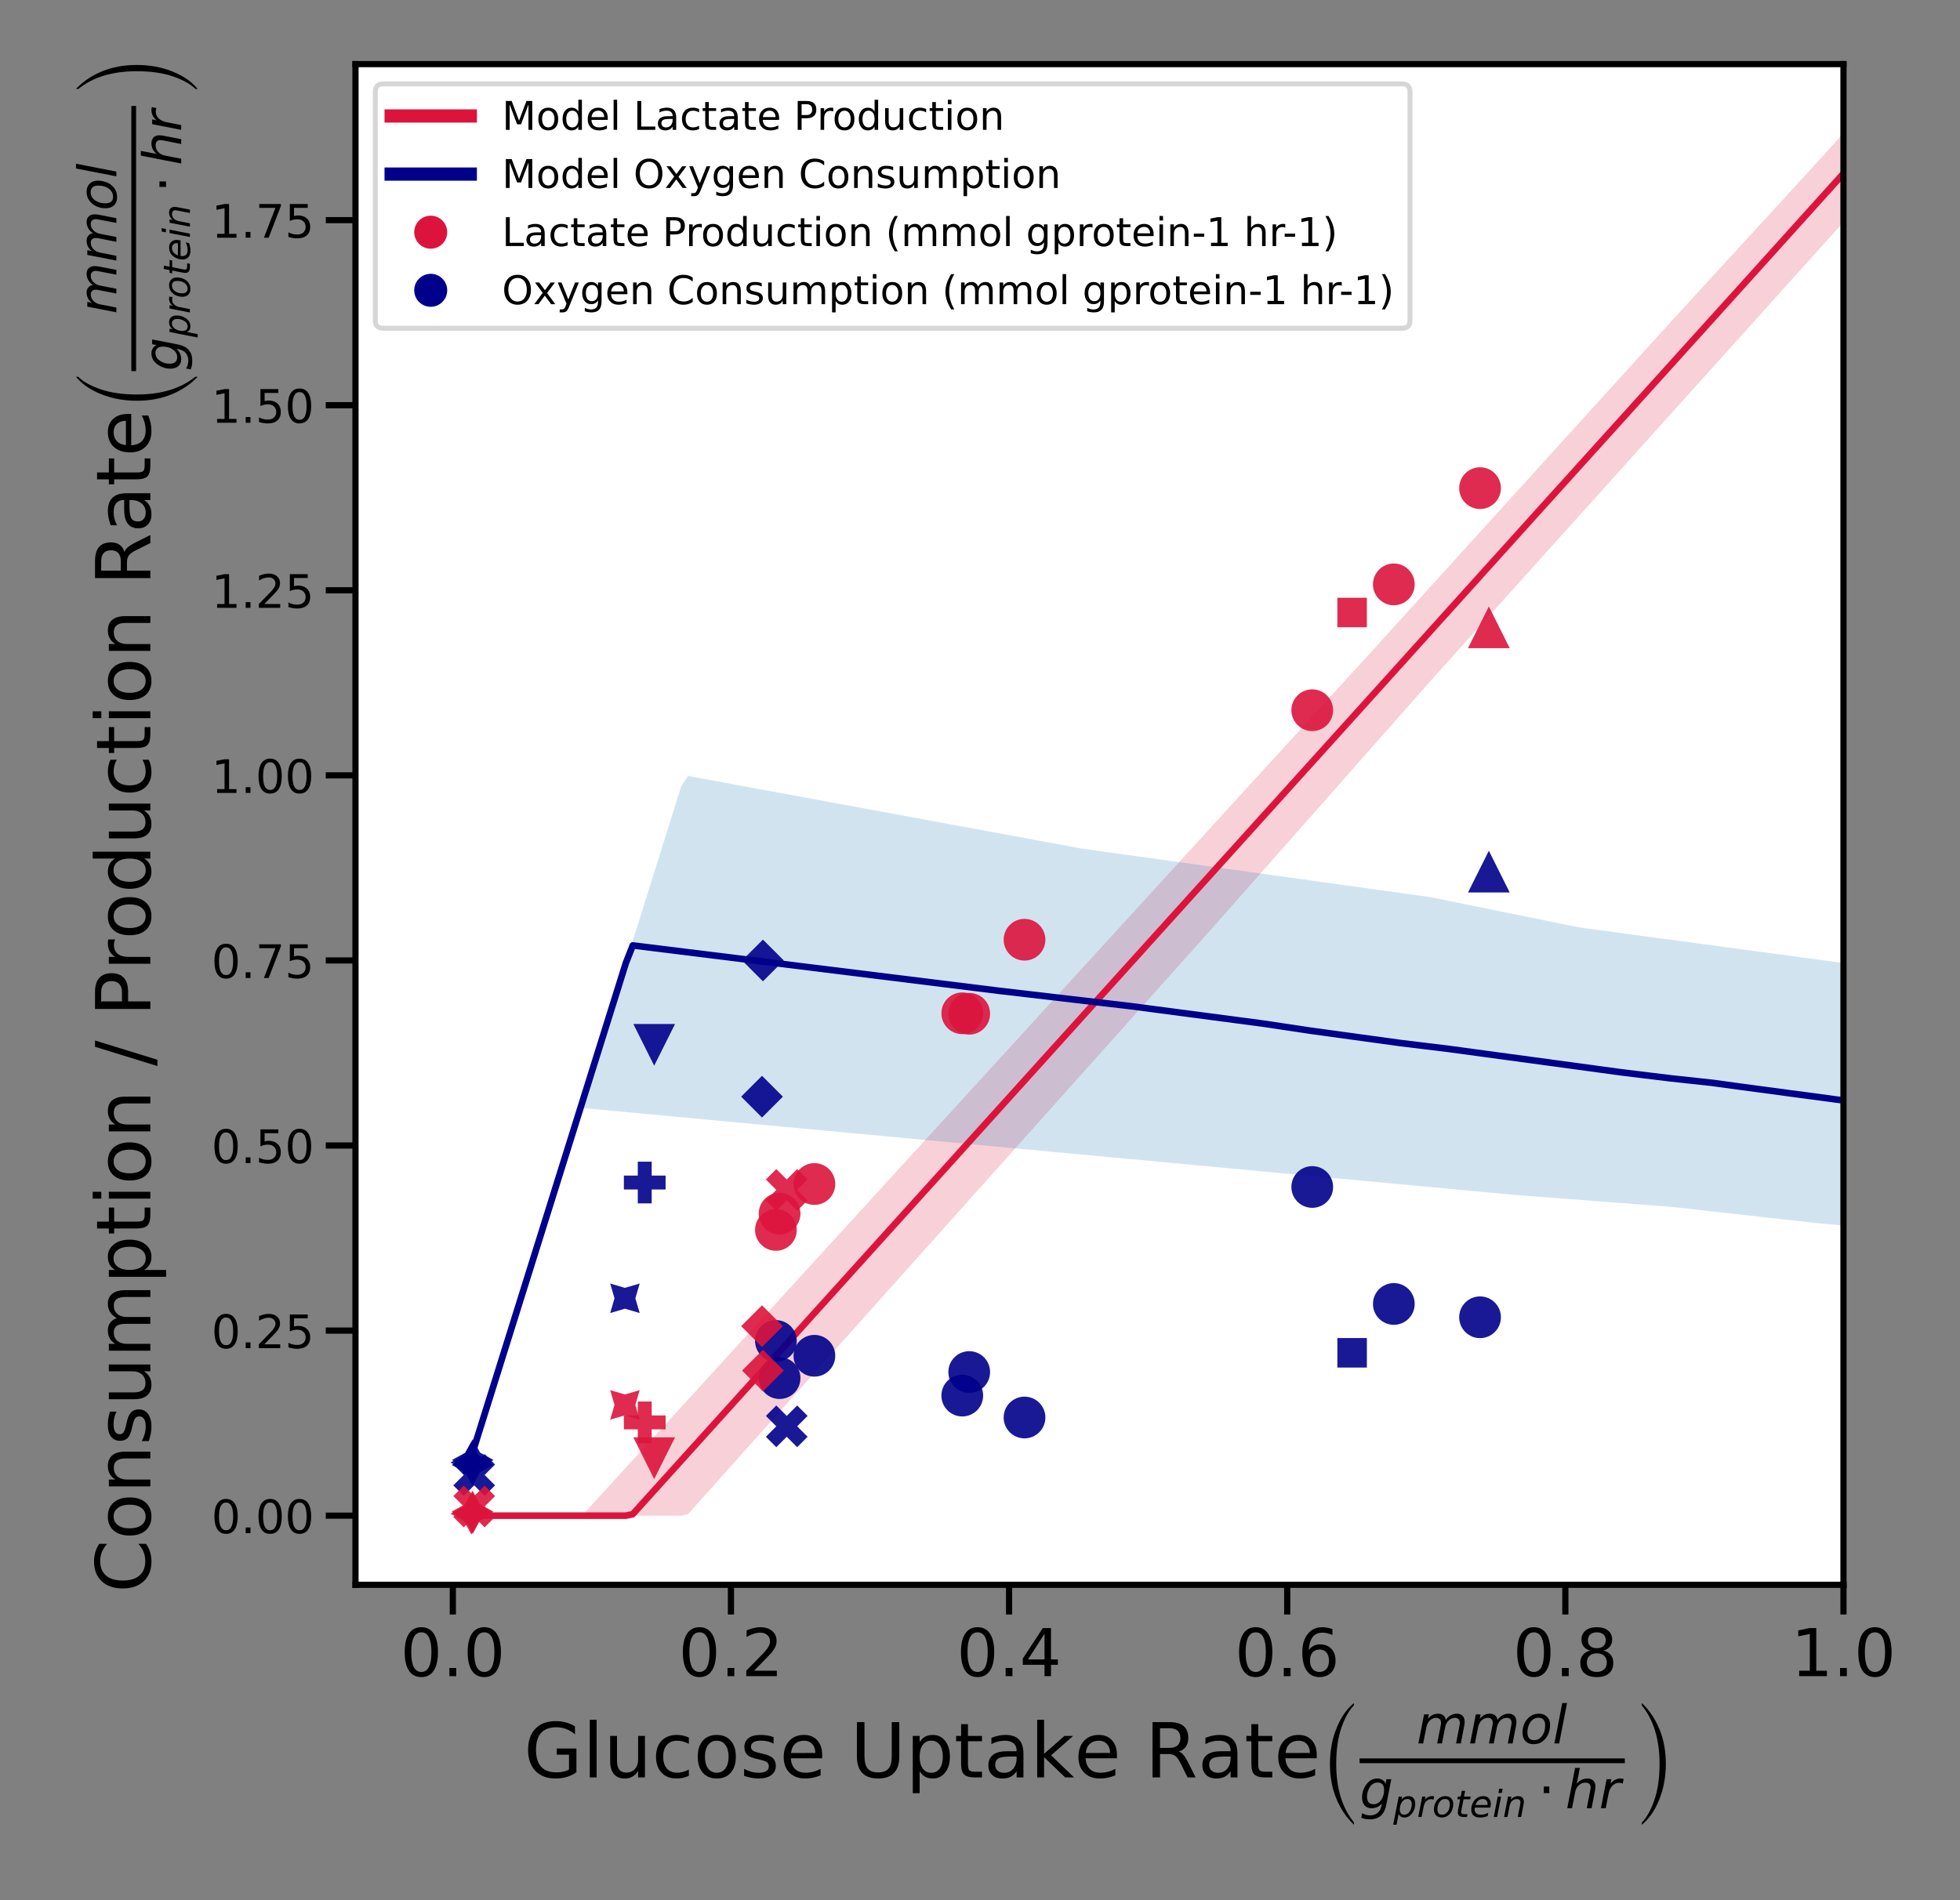 <?xml version="1.0" encoding="utf-8" standalone="no"?>
<!DOCTYPE svg PUBLIC "-//W3C//DTD SVG 1.1//EN"
  "http://www.w3.org/Graphics/SVG/1.1/DTD/svg11.dtd">
<!-- Created with matplotlib (https://matplotlib.org/) -->
<svg height="576pt" version="1.1" viewBox="0 0 594 576" width="594pt" xmlns="http://www.w3.org/2000/svg" xmlns:xlink="http://www.w3.org/1999/xlink">
 <rect x="0" y="0" width="594" height="576" fill="#808080" stroke="none"/>
 <defs>
  <style type="text/css">*{stroke-linecap:butt;stroke-linejoin:round;}</style>
 </defs>
 <g id="figure_1">
  <g id="patch_1">
   <path d="M 0 576 
L 594 576 
L 594 0 
L 0 0 
z
" style="fill:none;"/>
  </g>
  <g id="axes_1">
   <g id="patch_2">
    <path d="M 107.733 480.392 
L 558.685 480.392 
L 558.685 19.44 
L 107.733 19.44 
z
" style="fill:#ffffff;"/>
   </g>
   <g id="PolyCollection_1">
    <defs>
     <path d="M 141.449 -116.56 
L 141.449 -116.56 
L 143.545 -116.56 
L 145.642 -116.56 
L 147.739 -116.56 
L 149.835 -116.56 
L 151.932 -116.56 
L 154.029 -116.56 
L 156.125 -116.56 
L 158.222 -116.56 
L 160.319 -116.56 
L 162.415 -116.56 
L 164.512 -116.56 
L 166.609 -116.56 
L 168.705 -116.56 
L 170.802 -116.56 
L 172.899 -116.56 
L 174.995 -116.56 
L 177.092 -117.35 
L 179.189 -119.645 
L 181.285 -121.94 
L 183.382 -124.235 
L 185.479 -126.53 
L 187.575 -128.825 
L 189.672 -131.12 
L 191.769 -133.415 
L 193.865 -135.71 
L 195.962 -138.005 
L 198.059 -140.3 
L 200.155 -142.595 
L 202.252 -144.89 
L 204.349 -147.185 
L 206.445 -149.48 
L 208.542 -151.775 
L 210.639 -154.069 
L 212.735 -156.364 
L 214.832 -158.659 
L 216.929 -160.954 
L 219.025 -163.249 
L 221.122 -165.544 
L 223.219 -167.839 
L 225.315 -170.134 
L 227.412 -172.429 
L 229.509 -174.724 
L 231.605 -177.019 
L 233.702 -179.314 
L 235.799 -181.609 
L 237.895 -183.904 
L 239.992 -186.199 
L 242.089 -188.494 
L 244.185 -190.789 
L 246.282 -193.084 
L 248.379 -195.379 
L 250.475 -197.674 
L 252.572 -199.968 
L 254.669 -202.263 
L 256.765 -204.558 
L 258.862 -206.853 
L 260.959 -209.148 
L 263.055 -211.443 
L 265.152 -213.738 
L 267.249 -216.033 
L 269.345 -218.328 
L 271.442 -220.623 
L 273.538 -222.918 
L 275.635 -225.213 
L 277.732 -227.508 
L 279.828 -229.803 
L 281.925 -232.098 
L 284.022 -234.393 
L 286.118 -236.688 
L 288.215 -238.983 
L 290.312 -241.278 
L 292.408 -243.573 
L 294.505 -245.867 
L 296.602 -248.162 
L 298.698 -250.457 
L 300.795 -252.752 
L 302.892 -255.047 
L 304.988 -257.342 
L 307.085 -259.637 
L 309.182 -261.932 
L 311.278 -264.227 
L 313.375 -266.522 
L 315.472 -268.817 
L 317.568 -271.112 
L 319.665 -273.407 
L 321.762 -275.702 
L 323.858 -277.997 
L 325.955 -280.292 
L 328.052 -282.587 
L 330.148 -284.882 
L 332.245 -287.177 
L 334.342 -289.472 
L 336.438 -291.767 
L 338.535 -294.061 
L 340.632 -296.356 
L 342.728 -298.651 
L 344.825 -300.946 
L 346.922 -303.241 
L 349.018 -305.536 
L 351.115 -307.831 
L 353.212 -310.126 
L 355.308 -312.421 
L 357.405 -314.716 
L 359.502 -317.011 
L 361.598 -319.306 
L 363.695 -321.601 
L 365.792 -323.896 
L 367.888 -326.191 
L 369.985 -328.486 
L 372.082 -330.781 
L 374.178 -333.076 
L 376.275 -335.371 
L 378.372 -337.666 
L 380.468 -339.96 
L 382.565 -342.255 
L 384.662 -344.55 
L 386.758 -346.845 
L 388.855 -349.14 
L 390.952 -351.435 
L 393.048 -353.73 
L 395.145 -356.025 
L 397.242 -358.32 
L 399.338 -360.615 
L 401.435 -362.91 
L 403.532 -365.205 
L 405.628 -367.5 
L 407.725 -369.795 
L 409.822 -372.09 
L 411.918 -374.385 
L 414.015 -376.68 
L 416.112 -378.975 
L 418.208 -381.282 
L 420.305 -383.593 
L 422.402 -385.903 
L 424.498 -388.214 
L 426.595 -390.525 
L 428.692 -392.836 
L 430.788 -395.147 
L 432.885 -397.457 
L 434.982 -399.768 
L 437.078 -402.079 
L 439.175 -404.39 
L 441.272 -406.701 
L 443.368 -409.011 
L 445.465 -411.322 
L 447.562 -413.633 
L 449.658 -415.944 
L 451.755 -418.254 
L 453.852 -420.565 
L 455.948 -422.876 
L 458.045 -425.187 
L 460.142 -427.498 
L 462.238 -429.808 
L 464.335 -432.119 
L 466.432 -434.43 
L 468.528 -436.741 
L 470.625 -439.052 
L 472.722 -441.362 
L 474.818 -443.673 
L 476.915 -445.984 
L 479.012 -448.295 
L 481.108 -450.605 
L 483.205 -452.916 
L 485.302 -455.227 
L 487.398 -457.538 
L 489.495 -459.849 
L 491.592 -462.159 
L 493.688 -464.47 
L 495.785 -466.781 
L 497.882 -469.092 
L 499.978 -471.403 
L 502.075 -473.713 
L 504.172 -476.024 
L 506.268 -478.335 
L 508.365 -480.624 
L 510.462 -482.91 
L 512.558 -485.196 
L 514.655 -487.482 
L 516.752 -489.768 
L 518.848 -492.054 
L 520.945 -494.34 
L 523.042 -496.626 
L 525.138 -498.913 
L 527.235 -501.199 
L 529.332 -503.485 
L 531.428 -505.771 
L 533.525 -508.057 
L 535.622 -510.343 
L 537.718 -512.629 
L 539.815 -514.915 
L 541.912 -517.201 
L 544.008 -519.487 
L 546.105 -521.773 
L 548.202 -524.064 
L 550.298 -526.373 
L 552.395 -528.682 
L 554.492 -530.99 
L 556.588 -533.299 
L 558.685 -535.608 
L 558.685 -508.681 
L 558.685 -508.681 
L 556.588 -506.351 
L 554.492 -504.021 
L 552.395 -501.691 
L 550.298 -499.361 
L 548.202 -497.03 
L 546.105 -494.7 
L 544.008 -492.37 
L 541.912 -490.04 
L 539.815 -487.71 
L 537.718 -485.38 
L 535.622 -483.05 
L 533.525 -480.72 
L 531.428 -478.39 
L 529.332 -476.059 
L 527.235 -473.729 
L 525.138 -471.399 
L 523.042 -469.069 
L 520.945 -466.739 
L 518.848 -464.409 
L 516.752 -462.079 
L 514.655 -459.749 
L 512.558 -457.418 
L 510.462 -455.088 
L 508.365 -452.758 
L 506.268 -450.428 
L 504.172 -448.098 
L 502.075 -445.768 
L 499.978 -443.438 
L 497.882 -441.108 
L 495.785 -438.778 
L 493.688 -436.447 
L 491.592 -434.117 
L 489.495 -431.787 
L 487.398 -429.457 
L 485.302 -427.127 
L 483.205 -424.797 
L 481.108 -422.467 
L 479.012 -420.137 
L 476.915 -417.806 
L 474.818 -415.476 
L 472.722 -413.146 
L 470.625 -410.816 
L 468.528 -408.486 
L 466.432 -406.156 
L 464.335 -403.826 
L 462.238 -401.496 
L 460.142 -399.165 
L 458.045 -396.835 
L 455.948 -394.505 
L 453.852 -392.175 
L 451.755 -389.845 
L 449.658 -387.515 
L 447.562 -385.185 
L 445.465 -382.855 
L 443.368 -380.525 
L 441.272 -378.194 
L 439.175 -375.864 
L 437.078 -373.534 
L 434.982 -371.204 
L 432.885 -368.862 
L 430.788 -366.487 
L 428.692 -364.112 
L 426.595 -361.738 
L 424.498 -359.363 
L 422.402 -356.988 
L 420.305 -354.613 
L 418.208 -352.238 
L 416.112 -349.863 
L 414.015 -347.488 
L 411.918 -345.113 
L 409.822 -342.738 
L 407.725 -340.363 
L 405.628 -337.988 
L 403.532 -335.613 
L 401.435 -333.238 
L 399.338 -330.863 
L 397.242 -328.488 
L 395.145 -326.113 
L 393.048 -323.738 
L 390.952 -321.363 
L 388.855 -318.988 
L 386.758 -316.613 
L 384.662 -314.238 
L 382.565 -311.863 
L 380.468 -309.488 
L 378.372 -307.113 
L 376.275 -304.738 
L 374.178 -302.364 
L 372.082 -299.989 
L 369.985 -297.614 
L 367.888 -295.239 
L 365.792 -292.867 
L 363.695 -290.522 
L 361.598 -288.178 
L 359.502 -285.834 
L 357.405 -283.49 
L 355.308 -281.146 
L 353.212 -278.802 
L 351.115 -276.458 
L 349.018 -274.114 
L 346.922 -271.77 
L 344.825 -269.426 
L 342.728 -267.082 
L 340.632 -264.738 
L 338.535 -262.394 
L 336.438 -260.05 
L 334.342 -257.706 
L 332.245 -255.362 
L 330.148 -253.018 
L 328.052 -250.674 
L 325.955 -248.33 
L 323.858 -245.986 
L 321.762 -243.642 
L 319.665 -241.298 
L 317.568 -238.954 
L 315.472 -236.61 
L 313.375 -234.266 
L 311.278 -231.922 
L 309.182 -229.578 
L 307.085 -227.234 
L 304.988 -224.89 
L 302.892 -222.546 
L 300.795 -220.202 
L 298.698 -217.858 
L 296.602 -215.514 
L 294.505 -213.17 
L 292.408 -210.826 
L 290.312 -208.481 
L 288.215 -206.137 
L 286.118 -203.793 
L 284.022 -201.449 
L 281.925 -199.105 
L 279.828 -196.761 
L 277.732 -194.417 
L 275.635 -192.073 
L 273.538 -189.729 
L 271.442 -187.385 
L 269.345 -185.041 
L 267.249 -182.697 
L 265.152 -180.353 
L 263.055 -178.009 
L 260.959 -175.665 
L 258.862 -173.321 
L 256.765 -170.977 
L 254.669 -168.633 
L 252.572 -166.289 
L 250.475 -163.945 
L 248.379 -161.601 
L 246.282 -159.257 
L 244.185 -156.913 
L 242.089 -154.569 
L 239.992 -152.225 
L 237.895 -149.881 
L 235.799 -147.537 
L 233.702 -145.193 
L 231.605 -142.849 
L 229.509 -140.505 
L 227.412 -138.161 
L 225.315 -135.817 
L 223.219 -133.473 
L 221.122 -131.129 
L 219.025 -128.784 
L 216.929 -126.44 
L 214.832 -124.096 
L 212.735 -121.752 
L 210.639 -119.408 
L 208.542 -117.064 
L 206.445 -116.56 
L 204.349 -116.56 
L 202.252 -116.56 
L 200.155 -116.56 
L 198.059 -116.56 
L 195.962 -116.56 
L 193.865 -116.56 
L 191.769 -116.56 
L 189.672 -116.56 
L 187.575 -116.56 
L 185.479 -116.56 
L 183.382 -116.56 
L 181.285 -116.56 
L 179.189 -116.56 
L 177.092 -116.56 
L 174.995 -116.56 
L 172.899 -116.56 
L 170.802 -116.56 
L 168.705 -116.56 
L 166.609 -116.56 
L 164.512 -116.56 
L 162.415 -116.56 
L 160.319 -116.56 
L 158.222 -116.56 
L 156.125 -116.56 
L 154.029 -116.56 
L 151.932 -116.56 
L 149.835 -116.56 
L 147.739 -116.56 
L 145.642 -116.56 
L 143.545 -116.56 
L 141.449 -116.56 
z
" id="m3b787e8c3c"/>
    </defs>
    <g clip-path="url(#pc8330b49f9)">
     <use style="fill:#dc143c;fill-opacity:0.2;" x="0" xlink:href="#m3b787e8c3c" y="576"/>
    </g>
   </g>
   <g id="PolyCollection_2">
    <path clip-path="url(#pc8330b49f9)" d="M 141.449 445.976 
L 141.449 445.976 
L 143.545 439.278 
L 145.642 432.579 
L 147.739 425.881 
L 149.835 419.183 
L 151.932 412.484 
L 154.029 405.786 
L 156.125 399.088 
L 158.222 392.39 
L 160.319 385.691 
L 162.415 378.993 
L 164.512 372.295 
L 166.609 365.596 
L 168.705 358.898 
L 170.802 352.2 
L 172.899 345.502 
L 174.995 338.803 
L 177.092 332.105 
L 179.189 325.407 
L 181.285 318.708 
L 183.382 312.01 
L 185.479 305.312 
L 187.575 298.614 
L 189.672 291.915 
L 191.769 285.217 
L 193.865 278.519 
L 195.962 271.82 
L 198.059 265.122 
L 200.155 258.424 
L 202.252 251.726 
L 204.349 245.027 
L 206.445 238.329 
L 208.542 235.212 
L 210.639 235.599 
L 212.735 235.986 
L 214.832 236.373 
L 216.929 236.76 
L 219.025 237.146 
L 221.122 237.533 
L 223.219 237.92 
L 225.315 238.307 
L 227.412 238.694 
L 229.509 239.08 
L 231.605 239.467 
L 233.702 239.854 
L 235.799 240.241 
L 237.895 240.628 
L 239.992 241.015 
L 242.089 241.401 
L 244.185 241.788 
L 246.282 242.175 
L 248.379 242.562 
L 250.475 242.949 
L 252.572 243.336 
L 254.669 243.722 
L 256.765 244.109 
L 258.862 244.496 
L 260.959 244.883 
L 263.055 245.27 
L 265.152 245.656 
L 267.249 246.043 
L 269.345 246.43 
L 271.442 246.817 
L 273.538 247.204 
L 275.635 247.591 
L 277.732 247.977 
L 279.828 248.364 
L 281.925 248.751 
L 284.022 249.138 
L 286.118 249.525 
L 288.215 249.911 
L 290.312 250.298 
L 292.408 250.685 
L 294.505 251.072 
L 296.602 251.459 
L 298.698 251.846 
L 300.795 252.232 
L 302.892 252.619 
L 304.988 253.006 
L 307.085 253.393 
L 309.182 253.78 
L 311.278 254.167 
L 313.375 254.553 
L 315.472 254.94 
L 317.568 255.327 
L 319.665 255.714 
L 321.762 256.101 
L 323.858 256.487 
L 325.955 256.874 
L 328.052 257.253 
L 330.148 257.545 
L 332.245 257.837 
L 334.342 258.129 
L 336.438 258.421 
L 338.535 258.713 
L 340.632 259.005 
L 342.728 259.297 
L 344.825 259.589 
L 346.922 259.881 
L 349.018 260.173 
L 351.115 260.466 
L 353.212 260.758 
L 355.308 261.05 
L 357.405 261.342 
L 359.502 261.634 
L 361.598 261.926 
L 363.695 262.218 
L 365.792 262.51 
L 367.888 262.802 
L 369.985 263.094 
L 372.082 263.386 
L 374.178 263.678 
L 376.275 263.97 
L 378.372 264.262 
L 380.468 264.555 
L 382.565 264.847 
L 384.662 265.139 
L 386.758 265.431 
L 388.855 265.723 
L 390.952 266.015 
L 393.048 266.307 
L 395.145 266.599 
L 397.242 266.891 
L 399.338 267.183 
L 401.435 267.475 
L 403.532 267.767 
L 405.628 268.059 
L 407.725 268.351 
L 409.822 268.643 
L 411.918 268.936 
L 414.015 269.228 
L 416.112 269.52 
L 418.208 269.812 
L 420.305 270.104 
L 422.402 270.396 
L 424.498 270.688 
L 426.595 270.98 
L 428.692 271.272 
L 430.788 271.564 
L 432.885 271.856 
L 434.982 272.248 
L 437.078 272.675 
L 439.175 273.101 
L 441.272 273.528 
L 443.368 273.955 
L 445.465 274.381 
L 447.562 274.808 
L 449.658 275.234 
L 451.755 275.661 
L 453.852 276.087 
L 455.948 276.514 
L 458.045 276.941 
L 460.142 277.367 
L 462.238 277.794 
L 464.335 278.22 
L 466.432 278.647 
L 468.528 279.074 
L 470.625 279.5 
L 472.722 279.927 
L 474.818 280.353 
L 476.915 280.78 
L 479.012 281.179 
L 481.108 281.462 
L 483.205 281.745 
L 485.302 282.027 
L 487.398 282.31 
L 489.495 282.593 
L 491.592 282.875 
L 493.688 283.158 
L 495.785 283.441 
L 497.882 283.723 
L 499.978 284.006 
L 502.075 284.288 
L 504.172 284.571 
L 506.268 284.854 
L 508.365 285.136 
L 510.462 285.419 
L 512.558 285.702 
L 514.655 285.984 
L 516.752 286.267 
L 518.848 286.55 
L 520.945 286.832 
L 523.042 287.115 
L 525.138 287.398 
L 527.235 287.68 
L 529.332 287.963 
L 531.428 288.245 
L 533.525 288.528 
L 535.622 288.811 
L 537.718 289.093 
L 539.815 289.376 
L 541.912 289.659 
L 544.008 289.941 
L 546.105 290.224 
L 548.202 290.507 
L 550.298 290.789 
L 552.395 291.072 
L 554.492 291.354 
L 556.588 291.637 
L 558.685 291.92 
L 558.685 371.501 
L 558.685 371.501 
L 556.588 371.306 
L 554.492 371.11 
L 552.395 370.915 
L 550.298 370.715 
L 548.202 370.481 
L 546.105 370.247 
L 544.008 370.013 
L 541.912 369.779 
L 539.815 369.544 
L 537.718 369.31 
L 535.622 369.076 
L 533.525 368.842 
L 531.428 368.608 
L 529.332 368.374 
L 527.235 368.14 
L 525.138 367.906 
L 523.042 367.672 
L 520.945 367.438 
L 518.848 367.204 
L 516.752 366.97 
L 514.655 366.736 
L 512.558 366.501 
L 510.462 366.267 
L 508.365 366.033 
L 506.268 365.809 
L 504.172 365.649 
L 502.075 365.489 
L 499.978 365.329 
L 497.882 365.169 
L 495.785 365.009 
L 493.688 364.849 
L 491.592 364.69 
L 489.495 364.53 
L 487.398 364.37 
L 485.302 364.21 
L 483.205 364.05 
L 481.108 363.89 
L 479.012 363.73 
L 476.915 363.57 
L 474.818 363.411 
L 472.722 363.251 
L 470.625 363.091 
L 468.528 362.931 
L 466.432 362.771 
L 464.335 362.611 
L 462.238 362.451 
L 460.142 362.292 
L 458.045 362.117 
L 455.948 361.921 
L 453.852 361.726 
L 451.755 361.53 
L 449.658 361.335 
L 447.562 361.139 
L 445.465 360.944 
L 443.368 360.748 
L 441.272 360.553 
L 439.175 360.357 
L 437.078 360.162 
L 434.982 359.966 
L 432.885 359.771 
L 430.788 359.575 
L 428.692 359.38 
L 426.595 359.184 
L 424.498 358.989 
L 422.402 358.793 
L 420.305 358.598 
L 418.208 358.402 
L 416.112 358.206 
L 414.015 358.011 
L 411.918 357.815 
L 409.822 357.62 
L 407.725 357.424 
L 405.628 357.229 
L 403.532 357.033 
L 401.435 356.838 
L 399.338 356.642 
L 397.242 356.447 
L 395.145 356.251 
L 393.048 356.056 
L 390.952 355.86 
L 388.855 355.665 
L 386.758 355.469 
L 384.662 355.274 
L 382.565 355.078 
L 380.468 354.883 
L 378.372 354.687 
L 376.275 354.492 
L 374.178 354.296 
L 372.082 354.101 
L 369.985 353.905 
L 367.888 353.71 
L 365.792 353.514 
L 363.695 353.319 
L 361.598 353.123 
L 359.502 352.928 
L 357.405 352.732 
L 355.308 352.537 
L 353.212 352.341 
L 351.115 352.146 
L 349.018 351.95 
L 346.922 351.755 
L 344.825 351.559 
L 342.728 351.364 
L 340.632 351.168 
L 338.535 350.973 
L 336.438 350.777 
L 334.342 350.581 
L 332.245 350.386 
L 330.148 350.19 
L 328.052 349.995 
L 325.955 349.799 
L 323.858 349.604 
L 321.762 349.408 
L 319.665 349.213 
L 317.568 349.017 
L 315.472 348.822 
L 313.375 348.626 
L 311.278 348.431 
L 309.182 348.235 
L 307.085 348.04 
L 304.988 347.844 
L 302.892 347.649 
L 300.795 347.453 
L 298.698 347.258 
L 296.602 347.062 
L 294.505 346.867 
L 292.408 346.671 
L 290.312 346.476 
L 288.215 346.28 
L 286.118 346.085 
L 284.022 345.889 
L 281.925 345.694 
L 279.828 345.498 
L 277.732 345.303 
L 275.635 345.107 
L 273.538 344.912 
L 271.442 344.716 
L 269.345 344.521 
L 267.249 344.325 
L 265.152 344.13 
L 263.055 343.934 
L 260.959 343.739 
L 258.862 343.543 
L 256.765 343.348 
L 254.669 343.152 
L 252.572 342.956 
L 250.475 342.761 
L 248.379 342.565 
L 246.282 342.37 
L 244.185 342.174 
L 242.089 341.979 
L 239.992 341.783 
L 237.895 341.588 
L 235.799 341.392 
L 233.702 341.197 
L 231.605 341.001 
L 229.509 340.806 
L 227.412 340.61 
L 225.315 340.415 
L 223.219 340.219 
L 221.122 340.024 
L 219.025 339.828 
L 216.929 339.633 
L 214.832 339.437 
L 212.735 339.242 
L 210.639 339.046 
L 208.542 338.851 
L 206.445 338.655 
L 204.349 338.46 
L 202.252 338.264 
L 200.155 338.069 
L 198.059 337.873 
L 195.962 337.678 
L 193.865 337.482 
L 191.769 337.287 
L 189.672 337.091 
L 187.575 336.896 
L 185.479 336.7 
L 183.382 336.505 
L 181.285 336.309 
L 179.189 336.114 
L 177.092 335.918 
L 174.995 338.803 
L 172.899 345.502 
L 170.802 352.2 
L 168.705 358.898 
L 166.609 365.596 
L 164.512 372.295 
L 162.415 378.993 
L 160.319 385.691 
L 158.222 392.39 
L 156.125 399.088 
L 154.029 405.786 
L 151.932 412.484 
L 149.835 419.183 
L 147.739 425.881 
L 145.642 432.579 
L 143.545 439.278 
L 141.449 445.976 
z
" style="fill:#1f77b4;fill-opacity:0.2;"/>
   </g>
   <g id="PathCollection_1"/>
   <g id="PathCollection_2"/>
   <g id="PathCollection_3"/>
   <g id="PathCollection_4"/>
   <g id="PathCollection_5"/>
   <g id="PathCollection_6"/>
   <g id="PathCollection_7"/>
   <g id="PathCollection_8"/>
   <g id="PathCollection_9"/>
   <g id="PathCollection_10"/>
   <g id="PathCollection_11"/>
   <g id="PathCollection_12"/>
   <g id="PathCollection_13"/>
   <g id="PathCollection_14"/>
   <g id="PathCollection_15"/>
   <g id="PathCollection_16"/>
   <g id="PathCollection_17"/>
   <g id="PathCollection_18"/>
   <g id="line2d_1">
    <path clip-path="url(#pc8330b49f9)" d="M 141.449 459.44 
L 189.672 459.44 
L 191.769 458.984 
L 414.015 212.901 
L 466.432 154.78 
L 510.462 106.036 
L 529.332 85.149 
L 558.685 52.59 
L 558.685 52.59 
" style="fill:none;stroke:#dc143c;stroke-linecap:square;stroke-width:2;"/>
   </g>
   <g id="matplotlib.axis_1">
    <g id="xtick_1">
     <g id="line2d_2">
      <defs>
       <path d="M 0 0 
L 0 9 
" id="m821404ed71" style="stroke:#000000;stroke-width:1.875;"/>
      </defs>
      <g>
       <use style="stroke:#000000;stroke-width:1.875;" x="137.234" xlink:href="#m821404ed71" y="480.392"/>
      </g>
     </g>
     <g id="text_1">
      <!-- 0.0 -->
      <g transform="translate(121.331 508.089)scale(0.2 -0.2)">
       <defs>
        <path d="M 31.781 66.406 
Q 24.172 66.406 20.328 58.906 
Q 16.5 51.422 16.5 36.375 
Q 16.5 21.391 20.328 13.891 
Q 24.172 6.391 31.781 6.391 
Q 39.453 6.391 43.281 13.891 
Q 47.125 21.391 47.125 36.375 
Q 47.125 51.422 43.281 58.906 
Q 39.453 66.406 31.781 66.406 
z
M 31.781 74.219 
Q 44.047 74.219 50.516 64.516 
Q 56.984 54.828 56.984 36.375 
Q 56.984 17.969 50.516 8.266 
Q 44.047 -1.422 31.781 -1.422 
Q 19.531 -1.422 13.062 8.266 
Q 6.594 17.969 6.594 36.375 
Q 6.594 54.828 13.062 64.516 
Q 19.531 74.219 31.781 74.219 
z
" id="DejaVuSans-48"/>
        <path d="M 10.688 12.406 
L 21 12.406 
L 21 0 
L 10.688 0 
z
" id="DejaVuSans-46"/>
       </defs>
       <use xlink:href="#DejaVuSans-48"/>
       <use x="63.623" xlink:href="#DejaVuSans-46"/>
       <use x="95.41" xlink:href="#DejaVuSans-48"/>
      </g>
     </g>
    </g>
    <g id="xtick_2">
     <g id="line2d_3">
      <g>
       <use style="stroke:#000000;stroke-width:1.875;" x="221.524" xlink:href="#m821404ed71" y="480.392"/>
      </g>
     </g>
     <g id="text_2">
      <!-- 0.2 -->
      <g transform="translate(205.621 508.089)scale(0.2 -0.2)">
       <defs>
        <path d="M 19.188 8.297 
L 53.609 8.297 
L 53.609 0 
L 7.328 0 
L 7.328 8.297 
Q 12.938 14.109 22.625 23.891 
Q 32.328 33.688 34.812 36.531 
Q 39.547 41.844 41.422 45.531 
Q 43.312 49.219 43.312 52.781 
Q 43.312 58.594 39.234 62.25 
Q 35.156 65.922 28.609 65.922 
Q 23.969 65.922 18.812 64.312 
Q 13.672 62.703 7.812 59.422 
L 7.812 69.391 
Q 13.766 71.781 18.938 73 
Q 24.125 74.219 28.422 74.219 
Q 39.75 74.219 46.484 68.547 
Q 53.219 62.891 53.219 53.422 
Q 53.219 48.922 51.531 44.891 
Q 49.859 40.875 45.406 35.406 
Q 44.188 33.984 37.641 27.219 
Q 31.109 20.453 19.188 8.297 
z
" id="DejaVuSans-50"/>
       </defs>
       <use xlink:href="#DejaVuSans-48"/>
       <use x="63.623" xlink:href="#DejaVuSans-46"/>
       <use x="95.41" xlink:href="#DejaVuSans-50"/>
      </g>
     </g>
    </g>
    <g id="xtick_3">
     <g id="line2d_4">
      <g>
       <use style="stroke:#000000;stroke-width:1.875;" x="305.814" xlink:href="#m821404ed71" y="480.392"/>
      </g>
     </g>
     <g id="text_3">
      <!-- 0.4 -->
      <g transform="translate(289.911 508.089)scale(0.2 -0.2)">
       <defs>
        <path d="M 37.797 64.312 
L 12.891 25.391 
L 37.797 25.391 
z
M 35.203 72.906 
L 47.609 72.906 
L 47.609 25.391 
L 58.016 25.391 
L 58.016 17.188 
L 47.609 17.188 
L 47.609 0 
L 37.797 0 
L 37.797 17.188 
L 4.891 17.188 
L 4.891 26.703 
z
" id="DejaVuSans-52"/>
       </defs>
       <use xlink:href="#DejaVuSans-48"/>
       <use x="63.623" xlink:href="#DejaVuSans-46"/>
       <use x="95.41" xlink:href="#DejaVuSans-52"/>
      </g>
     </g>
    </g>
    <g id="xtick_4">
     <g id="line2d_5">
      <g>
       <use style="stroke:#000000;stroke-width:1.875;" x="390.105" xlink:href="#m821404ed71" y="480.392"/>
      </g>
     </g>
     <g id="text_4">
      <!-- 0.6 -->
      <g transform="translate(374.202 508.089)scale(0.2 -0.2)">
       <defs>
        <path d="M 33.016 40.375 
Q 26.375 40.375 22.484 35.828 
Q 18.609 31.297 18.609 23.391 
Q 18.609 15.531 22.484 10.953 
Q 26.375 6.391 33.016 6.391 
Q 39.656 6.391 43.531 10.953 
Q 47.406 15.531 47.406 23.391 
Q 47.406 31.297 43.531 35.828 
Q 39.656 40.375 33.016 40.375 
z
M 52.594 71.297 
L 52.594 62.312 
Q 48.875 64.062 45.094 64.984 
Q 41.312 65.922 37.594 65.922 
Q 27.828 65.922 22.672 59.328 
Q 17.531 52.734 16.797 39.406 
Q 19.672 43.656 24.016 45.922 
Q 28.375 48.188 33.594 48.188 
Q 44.578 48.188 50.953 41.516 
Q 57.328 34.859 57.328 23.391 
Q 57.328 12.156 50.688 5.359 
Q 44.047 -1.422 33.016 -1.422 
Q 20.359 -1.422 13.672 8.266 
Q 6.984 17.969 6.984 36.375 
Q 6.984 53.656 15.188 63.938 
Q 23.391 74.219 37.203 74.219 
Q 40.922 74.219 44.703 73.484 
Q 48.484 72.75 52.594 71.297 
z
" id="DejaVuSans-54"/>
       </defs>
       <use xlink:href="#DejaVuSans-48"/>
       <use x="63.623" xlink:href="#DejaVuSans-46"/>
       <use x="95.41" xlink:href="#DejaVuSans-54"/>
      </g>
     </g>
    </g>
    <g id="xtick_5">
     <g id="line2d_6">
      <g>
       <use style="stroke:#000000;stroke-width:1.875;" x="474.395" xlink:href="#m821404ed71" y="480.392"/>
      </g>
     </g>
     <g id="text_5">
      <!-- 0.8 -->
      <g transform="translate(458.492 508.089)scale(0.2 -0.2)">
       <defs>
        <path d="M 31.781 34.625 
Q 24.75 34.625 20.719 30.859 
Q 16.703 27.094 16.703 20.516 
Q 16.703 13.922 20.719 10.156 
Q 24.75 6.391 31.781 6.391 
Q 38.812 6.391 42.859 10.172 
Q 46.922 13.969 46.922 20.516 
Q 46.922 27.094 42.891 30.859 
Q 38.875 34.625 31.781 34.625 
z
M 21.922 38.812 
Q 15.578 40.375 12.031 44.719 
Q 8.5 49.078 8.5 55.328 
Q 8.5 64.062 14.719 69.141 
Q 20.953 74.219 31.781 74.219 
Q 42.672 74.219 48.875 69.141 
Q 55.078 64.062 55.078 55.328 
Q 55.078 49.078 51.531 44.719 
Q 48 40.375 41.703 38.812 
Q 48.828 37.156 52.797 32.312 
Q 56.781 27.484 56.781 20.516 
Q 56.781 9.906 50.312 4.234 
Q 43.844 -1.422 31.781 -1.422 
Q 19.734 -1.422 13.25 4.234 
Q 6.781 9.906 6.781 20.516 
Q 6.781 27.484 10.781 32.312 
Q 14.797 37.156 21.922 38.812 
z
M 18.312 54.391 
Q 18.312 48.734 21.844 45.562 
Q 25.391 42.391 31.781 42.391 
Q 38.141 42.391 41.719 45.562 
Q 45.312 48.734 45.312 54.391 
Q 45.312 60.062 41.719 63.234 
Q 38.141 66.406 31.781 66.406 
Q 25.391 66.406 21.844 63.234 
Q 18.312 60.062 18.312 54.391 
z
" id="DejaVuSans-56"/>
       </defs>
       <use xlink:href="#DejaVuSans-48"/>
       <use x="63.623" xlink:href="#DejaVuSans-46"/>
       <use x="95.41" xlink:href="#DejaVuSans-56"/>
      </g>
     </g>
    </g>
    <g id="xtick_6">
     <g id="line2d_7">
      <g>
       <use style="stroke:#000000;stroke-width:1.875;" x="558.685" xlink:href="#m821404ed71" y="480.392"/>
      </g>
     </g>
     <g id="text_6">
      <!-- 1.0 -->
      <g transform="translate(542.782 508.089)scale(0.2 -0.2)">
       <defs>
        <path d="M 12.406 8.297 
L 28.516 8.297 
L 28.516 63.922 
L 10.984 60.406 
L 10.984 69.391 
L 28.422 72.906 
L 38.281 72.906 
L 38.281 8.297 
L 54.391 8.297 
L 54.391 0 
L 12.406 0 
z
" id="DejaVuSans-49"/>
       </defs>
       <use xlink:href="#DejaVuSans-49"/>
       <use x="63.623" xlink:href="#DejaVuSans-46"/>
       <use x="95.41" xlink:href="#DejaVuSans-48"/>
      </g>
     </g>
    </g>
    <g id="text_7">
     <!-- Glucose Uptake Rate$ \left(\frac{mmol}{g_{protein} \cdot hr^{}}\right)$ -->
     <g transform="translate(158.754 538.789)scale(0.23 -0.23)">
      <defs>
       <path d="M 59.516 10.406 
L 59.516 29.984 
L 43.406 29.984 
L 43.406 38.094 
L 69.281 38.094 
L 69.281 6.781 
Q 63.578 2.734 56.688 0.656 
Q 49.812 -1.422 42 -1.422 
Q 24.906 -1.422 15.25 8.562 
Q 5.609 18.562 5.609 36.375 
Q 5.609 54.25 15.25 64.234 
Q 24.906 74.219 42 74.219 
Q 49.125 74.219 55.547 72.453 
Q 61.969 70.703 67.391 67.281 
L 67.391 56.781 
Q 61.922 61.422 55.766 63.766 
Q 49.609 66.109 42.828 66.109 
Q 29.438 66.109 22.719 58.641 
Q 16.016 51.172 16.016 36.375 
Q 16.016 21.625 22.719 14.156 
Q 29.438 6.688 42.828 6.688 
Q 48.047 6.688 52.141 7.594 
Q 56.25 8.5 59.516 10.406 
z
" id="DejaVuSans-71"/>
       <path d="M 9.422 75.984 
L 18.406 75.984 
L 18.406 0 
L 9.422 0 
z
" id="DejaVuSans-108"/>
       <path d="M 8.5 21.578 
L 8.5 54.688 
L 17.484 54.688 
L 17.484 21.922 
Q 17.484 14.156 20.5 10.266 
Q 23.531 6.391 29.594 6.391 
Q 36.859 6.391 41.078 11.031 
Q 45.312 15.672 45.312 23.688 
L 45.312 54.688 
L 54.297 54.688 
L 54.297 0 
L 45.312 0 
L 45.312 8.406 
Q 42.047 3.422 37.719 1 
Q 33.406 -1.422 27.688 -1.422 
Q 18.266 -1.422 13.375 4.438 
Q 8.5 10.297 8.5 21.578 
z
M 31.109 56 
z
" id="DejaVuSans-117"/>
       <path d="M 48.781 52.594 
L 48.781 44.188 
Q 44.969 46.297 41.141 47.344 
Q 37.312 48.391 33.406 48.391 
Q 24.656 48.391 19.812 42.844 
Q 14.984 37.312 14.984 27.297 
Q 14.984 17.281 19.812 11.734 
Q 24.656 6.203 33.406 6.203 
Q 37.312 6.203 41.141 7.25 
Q 44.969 8.297 48.781 10.406 
L 48.781 2.094 
Q 45.016 0.344 40.984 -0.531 
Q 36.969 -1.422 32.422 -1.422 
Q 20.062 -1.422 12.781 6.344 
Q 5.516 14.109 5.516 27.297 
Q 5.516 40.672 12.859 48.328 
Q 20.219 56 33.016 56 
Q 37.156 56 41.109 55.141 
Q 45.062 54.297 48.781 52.594 
z
" id="DejaVuSans-99"/>
       <path d="M 30.609 48.391 
Q 23.391 48.391 19.188 42.75 
Q 14.984 37.109 14.984 27.297 
Q 14.984 17.484 19.156 11.844 
Q 23.344 6.203 30.609 6.203 
Q 37.797 6.203 41.984 11.859 
Q 46.188 17.531 46.188 27.297 
Q 46.188 37.016 41.984 42.703 
Q 37.797 48.391 30.609 48.391 
z
M 30.609 56 
Q 42.328 56 49.016 48.375 
Q 55.719 40.766 55.719 27.297 
Q 55.719 13.875 49.016 6.219 
Q 42.328 -1.422 30.609 -1.422 
Q 18.844 -1.422 12.172 6.219 
Q 5.516 13.875 5.516 27.297 
Q 5.516 40.766 12.172 48.375 
Q 18.844 56 30.609 56 
z
" id="DejaVuSans-111"/>
       <path d="M 44.281 53.078 
L 44.281 44.578 
Q 40.484 46.531 36.375 47.5 
Q 32.281 48.484 27.875 48.484 
Q 21.188 48.484 17.844 46.438 
Q 14.5 44.391 14.5 40.281 
Q 14.5 37.156 16.891 35.375 
Q 19.281 33.594 26.516 31.984 
L 29.594 31.297 
Q 39.156 29.25 43.188 25.516 
Q 47.219 21.781 47.219 15.094 
Q 47.219 7.469 41.188 3.016 
Q 35.156 -1.422 24.609 -1.422 
Q 20.219 -1.422 15.453 -0.562 
Q 10.688 0.297 5.422 2 
L 5.422 11.281 
Q 10.406 8.688 15.234 7.391 
Q 20.062 6.109 24.812 6.109 
Q 31.156 6.109 34.562 8.281 
Q 37.984 10.453 37.984 14.406 
Q 37.984 18.062 35.516 20.016 
Q 33.062 21.969 24.703 23.781 
L 21.578 24.516 
Q 13.234 26.266 9.516 29.906 
Q 5.812 33.547 5.812 39.891 
Q 5.812 47.609 11.281 51.797 
Q 16.75 56 26.812 56 
Q 31.781 56 36.172 55.266 
Q 40.578 54.547 44.281 53.078 
z
" id="DejaVuSans-115"/>
       <path d="M 56.203 29.594 
L 56.203 25.203 
L 14.891 25.203 
Q 15.484 15.922 20.484 11.062 
Q 25.484 6.203 34.422 6.203 
Q 39.594 6.203 44.453 7.469 
Q 49.312 8.734 54.109 11.281 
L 54.109 2.781 
Q 49.266 0.734 44.188 -0.344 
Q 39.109 -1.422 33.891 -1.422 
Q 20.797 -1.422 13.156 6.188 
Q 5.516 13.812 5.516 26.812 
Q 5.516 40.234 12.766 48.109 
Q 20.016 56 32.328 56 
Q 43.359 56 49.781 48.891 
Q 56.203 41.797 56.203 29.594 
z
M 47.219 32.234 
Q 47.125 39.594 43.094 43.984 
Q 39.062 48.391 32.422 48.391 
Q 24.906 48.391 20.391 44.141 
Q 15.875 39.891 15.188 32.172 
z
" id="DejaVuSans-101"/>
       <path id="DejaVuSans-32"/>
       <path d="M 8.688 72.906 
L 18.609 72.906 
L 18.609 28.609 
Q 18.609 16.891 22.844 11.734 
Q 27.094 6.594 36.625 6.594 
Q 46.094 6.594 50.344 11.734 
Q 54.594 16.891 54.594 28.609 
L 54.594 72.906 
L 64.5 72.906 
L 64.5 27.391 
Q 64.5 13.141 57.438 5.859 
Q 50.391 -1.422 36.625 -1.422 
Q 22.797 -1.422 15.734 5.859 
Q 8.688 13.141 8.688 27.391 
z
" id="DejaVuSans-85"/>
       <path d="M 18.109 8.203 
L 18.109 -20.797 
L 9.078 -20.797 
L 9.078 54.688 
L 18.109 54.688 
L 18.109 46.391 
Q 20.953 51.266 25.266 53.625 
Q 29.594 56 35.594 56 
Q 45.562 56 51.781 48.094 
Q 58.016 40.188 58.016 27.297 
Q 58.016 14.406 51.781 6.484 
Q 45.562 -1.422 35.594 -1.422 
Q 29.594 -1.422 25.266 0.953 
Q 20.953 3.328 18.109 8.203 
z
M 48.688 27.297 
Q 48.688 37.203 44.609 42.844 
Q 40.531 48.484 33.406 48.484 
Q 26.266 48.484 22.188 42.844 
Q 18.109 37.203 18.109 27.297 
Q 18.109 17.391 22.188 11.75 
Q 26.266 6.109 33.406 6.109 
Q 40.531 6.109 44.609 11.75 
Q 48.688 17.391 48.688 27.297 
z
" id="DejaVuSans-112"/>
       <path d="M 18.312 70.219 
L 18.312 54.688 
L 36.812 54.688 
L 36.812 47.703 
L 18.312 47.703 
L 18.312 18.016 
Q 18.312 11.328 20.141 9.422 
Q 21.969 7.516 27.594 7.516 
L 36.812 7.516 
L 36.812 0 
L 27.594 0 
Q 17.188 0 13.234 3.875 
Q 9.281 7.766 9.281 18.016 
L 9.281 47.703 
L 2.688 47.703 
L 2.688 54.688 
L 9.281 54.688 
L 9.281 70.219 
z
" id="DejaVuSans-116"/>
       <path d="M 34.281 27.484 
Q 23.391 27.484 19.188 25 
Q 14.984 22.516 14.984 16.5 
Q 14.984 11.719 18.141 8.906 
Q 21.297 6.109 26.703 6.109 
Q 34.188 6.109 38.703 11.406 
Q 43.219 16.703 43.219 25.484 
L 43.219 27.484 
z
M 52.203 31.203 
L 52.203 0 
L 43.219 0 
L 43.219 8.297 
Q 40.141 3.328 35.547 0.953 
Q 30.953 -1.422 24.312 -1.422 
Q 15.922 -1.422 10.953 3.297 
Q 6 8.016 6 15.922 
Q 6 25.141 12.172 29.828 
Q 18.359 34.516 30.609 34.516 
L 43.219 34.516 
L 43.219 35.406 
Q 43.219 41.609 39.141 45 
Q 35.062 48.391 27.688 48.391 
Q 23 48.391 18.547 47.266 
Q 14.109 46.141 10.016 43.891 
L 10.016 52.203 
Q 14.938 54.109 19.578 55.047 
Q 24.219 56 28.609 56 
Q 40.484 56 46.344 49.844 
Q 52.203 43.703 52.203 31.203 
z
" id="DejaVuSans-97"/>
       <path d="M 9.078 75.984 
L 18.109 75.984 
L 18.109 31.109 
L 44.922 54.688 
L 56.391 54.688 
L 27.391 29.109 
L 57.625 0 
L 45.906 0 
L 18.109 26.703 
L 18.109 0 
L 9.078 0 
z
" id="DejaVuSans-107"/>
       <path d="M 44.391 34.188 
Q 47.562 33.109 50.562 29.594 
Q 53.562 26.078 56.594 19.922 
L 66.609 0 
L 56 0 
L 46.688 18.703 
Q 43.062 26.031 39.672 28.422 
Q 36.281 30.812 30.422 30.812 
L 19.672 30.812 
L 19.672 0 
L 9.812 0 
L 9.812 72.906 
L 32.078 72.906 
Q 44.578 72.906 50.734 67.672 
Q 56.891 62.453 56.891 51.906 
Q 56.891 45.016 53.688 40.469 
Q 50.484 35.938 44.391 34.188 
z
M 19.672 64.797 
L 19.672 38.922 
L 32.078 38.922 
Q 39.203 38.922 42.844 42.219 
Q 46.484 45.516 46.484 51.906 
Q 46.484 58.297 42.844 61.547 
Q 39.203 64.797 32.078 64.797 
z
" id="DejaVuSans-82"/>
       <path d="M 50.297 -24.297 
L 50.297 -27.906 
Q 33.5 -12.094 23.703 11.406 
Q 13.906 34.906 13.906 64.297 
Q 13.906 93.797 23.953 118.641 
Q 34 143.5 50.297 156.594 
L 50.297 153.297 
Q 38.906 141.594 31.156 118.844 
Q 23.406 96.094 23.406 64.297 
Q 23.406 8.797 50.297 -24.297 
z
" id="STIXSizeTwoSym-Regular-40"/>
       <path d="M 89.797 33.016 
L 83.406 0 
L 74.422 0 
L 80.719 32.719 
Q 81.109 34.812 81.297 36.328 
Q 81.5 37.844 81.5 38.922 
Q 81.5 43.312 79.047 45.75 
Q 76.609 48.188 72.219 48.188 
Q 65.672 48.188 60.547 43.281 
Q 55.422 38.375 53.906 30.516 
L 47.906 0 
L 38.922 0 
L 45.312 32.719 
Q 45.703 34.516 45.891 36.047 
Q 46.094 37.594 46.094 38.812 
Q 46.094 43.266 43.656 45.719 
Q 41.219 48.188 36.922 48.188 
Q 30.281 48.188 25.141 43.281 
Q 20.016 38.375 18.5 30.516 
L 12.5 0 
L 3.516 0 
L 14.203 54.688 
L 23.188 54.688 
L 21.484 46.188 
Q 25.141 50.984 30.047 53.484 
Q 34.969 56 40.578 56 
Q 46.531 56 50.359 52.875 
Q 54.203 49.75 54.984 44.188 
Q 59.078 49.953 64.469 52.969 
Q 69.875 56 75.875 56 
Q 82.906 56 86.734 51.953 
Q 90.578 47.906 90.578 40.484 
Q 90.578 38.875 90.375 36.938 
Q 90.188 35.016 89.797 33.016 
z
" id="DejaVuSans-Oblique-109"/>
       <path d="M 25.391 -1.422 
Q 15.766 -1.422 10.172 4.516 
Q 4.594 10.453 4.594 20.703 
Q 4.594 26.656 6.516 32.828 
Q 8.453 39.016 11.531 43.219 
Q 16.359 49.75 22.312 52.875 
Q 28.266 56 35.797 56 
Q 45.125 56 50.859 50.188 
Q 56.594 44.391 56.594 35.016 
Q 56.594 28.516 54.688 22.062 
Q 52.781 15.625 49.703 11.375 
Q 44.922 4.828 38.969 1.703 
Q 33.016 -1.422 25.391 -1.422 
z
M 13.922 21 
Q 13.922 13.578 17.016 9.891 
Q 20.125 6.203 26.422 6.203 
Q 35.453 6.203 41.375 14.078 
Q 47.312 21.969 47.312 34.078 
Q 47.312 41.156 44.141 44.766 
Q 40.969 48.391 34.812 48.391 
Q 29.734 48.391 25.781 46.016 
Q 21.828 43.656 18.703 38.812 
Q 16.406 35.203 15.156 30.562 
Q 13.922 25.922 13.922 21 
z
" id="DejaVuSans-Oblique-111"/>
       <path d="M 18.312 75.984 
L 27.297 75.984 
L 12.5 0 
L 3.516 0 
z
" id="DejaVuSans-Oblique-108"/>
       <path d="M 59.625 54.688 
L 50.297 6.781 
Q 47.609 -7.125 40.016 -13.953 
Q 32.422 -20.797 19.578 -20.797 
Q 14.844 -20.797 10.781 -20.094 
Q 6.734 -19.391 3.219 -17.922 
L 4.891 -9.188 
Q 8.203 -11.328 11.906 -12.344 
Q 15.625 -13.375 19.828 -13.375 
Q 28.375 -13.375 33.859 -8.703 
Q 39.359 -4.047 41.109 4.688 
L 41.891 8.797 
Q 38.141 4.5 33.156 2.25 
Q 28.172 0 22.406 0 
Q 14.109 0 9.344 5.484 
Q 4.594 10.984 4.594 20.609 
Q 4.594 28.172 7.469 35.422 
Q 10.359 42.672 15.578 48.297 
Q 19.047 52 23.656 54 
Q 28.266 56 33.297 56 
Q 38.812 56 42.906 53.438 
Q 47.016 50.875 49.031 46.188 
L 50.594 54.688 
z
M 46.094 34.625 
Q 46.094 41.266 42.969 44.875 
Q 39.844 48.484 34.078 48.484 
Q 30.516 48.484 27.297 47.062 
Q 24.078 45.656 21.781 43.109 
Q 18.062 38.922 15.984 33.234 
Q 13.922 27.547 13.922 21.484 
Q 13.922 14.75 17.062 11.125 
Q 20.219 7.516 26.125 7.516 
Q 34.672 7.516 40.375 15.25 
Q 46.094 23 46.094 34.625 
z
" id="DejaVuSans-Oblique-103"/>
       <path d="M 49.609 33.688 
Q 49.609 40.875 46.484 44.672 
Q 43.359 48.484 37.5 48.484 
Q 33.5 48.484 29.859 46.438 
Q 26.219 44.391 23.391 40.484 
Q 20.609 36.625 18.938 31.156 
Q 17.281 25.688 17.281 20.312 
Q 17.281 13.484 20.406 9.797 
Q 23.531 6.109 29.297 6.109 
Q 33.547 6.109 37.188 8.109 
Q 40.828 10.109 43.406 13.922 
Q 46.188 17.922 47.891 23.344 
Q 49.609 28.766 49.609 33.688 
z
M 21.781 46.391 
Q 25.391 51.125 30.297 53.562 
Q 35.203 56 41.219 56 
Q 49.609 56 54.25 50.5 
Q 58.891 45.016 58.891 35.109 
Q 58.891 27 56 19.656 
Q 53.125 12.312 47.703 6.5 
Q 44.094 2.641 39.547 0.609 
Q 35.016 -1.422 29.984 -1.422 
Q 24.172 -1.422 20.219 1 
Q 16.266 3.422 14.312 8.203 
L 8.688 -20.797 
L -0.297 -20.797 
L 14.406 54.688 
L 23.391 54.688 
z
" id="DejaVuSans-Oblique-112"/>
       <path d="M 44.578 46.391 
Q 43.219 47.125 41.453 47.516 
Q 39.703 47.906 37.703 47.906 
Q 30.516 47.906 25.141 42.453 
Q 19.781 37.016 18.016 27.875 
L 12.5 0 
L 3.516 0 
L 14.203 54.688 
L 23.188 54.688 
L 21.484 46.188 
Q 25.047 50.922 30 53.453 
Q 34.969 56 40.578 56 
Q 42.047 56 43.453 55.828 
Q 44.875 55.672 46.297 55.281 
z
" id="DejaVuSans-Oblique-114"/>
       <path d="M 42.281 54.688 
L 40.922 47.703 
L 23 47.703 
L 17.188 18.016 
Q 16.891 16.359 16.75 15.234 
Q 16.609 14.109 16.609 13.484 
Q 16.609 10.359 18.484 8.938 
Q 20.359 7.516 24.516 7.516 
L 33.594 7.516 
L 32.078 0 
L 23.484 0 
Q 15.484 0 11.547 3.125 
Q 7.625 6.25 7.625 12.594 
Q 7.625 13.719 7.766 15.062 
Q 7.906 16.406 8.203 18.016 
L 14.016 47.703 
L 6.391 47.703 
L 7.812 54.688 
L 15.281 54.688 
L 18.312 70.219 
L 27.297 70.219 
L 24.312 54.688 
z
" id="DejaVuSans-Oblique-116"/>
       <path d="M 48.094 32.234 
Q 48.25 33.016 48.312 33.844 
Q 48.391 34.672 48.391 35.5 
Q 48.391 41.453 44.891 44.922 
Q 41.406 48.391 35.406 48.391 
Q 28.719 48.391 23.578 44.156 
Q 18.453 39.938 15.828 32.172 
z
M 55.906 25.203 
L 14.109 25.203 
Q 13.812 23.344 13.719 22.266 
Q 13.625 21.188 13.625 20.406 
Q 13.625 13.625 17.797 9.906 
Q 21.969 6.203 29.594 6.203 
Q 35.453 6.203 40.672 7.516 
Q 45.906 8.844 50.391 11.375 
L 48.688 2.484 
Q 43.844 0.531 38.688 -0.438 
Q 33.547 -1.422 28.219 -1.422 
Q 16.844 -1.422 10.719 4.016 
Q 4.594 9.469 4.594 19.484 
Q 4.594 28.031 7.641 35.375 
Q 10.688 42.719 16.609 48.484 
Q 20.406 52.094 25.656 54.047 
Q 30.906 56 36.812 56 
Q 46.094 56 51.578 50.438 
Q 57.078 44.875 57.078 35.5 
Q 57.078 33.25 56.781 30.688 
Q 56.5 28.125 55.906 25.203 
z
" id="DejaVuSans-Oblique-101"/>
       <path d="M 18.312 75.984 
L 27.297 75.984 
L 25.094 64.594 
L 16.109 64.594 
z
M 14.203 54.688 
L 23.188 54.688 
L 12.5 0 
L 3.516 0 
z
" id="DejaVuSans-Oblique-105"/>
       <path d="M 55.719 33.016 
L 49.312 0 
L 40.281 0 
L 46.688 32.672 
Q 47.125 34.969 47.359 36.719 
Q 47.609 38.484 47.609 39.5 
Q 47.609 43.609 45.016 45.891 
Q 42.438 48.188 37.797 48.188 
Q 30.562 48.188 25.344 43.375 
Q 20.125 38.578 18.5 30.328 
L 12.5 0 
L 3.516 0 
L 14.109 54.688 
L 23.094 54.688 
L 21.297 46.094 
Q 25.047 50.828 30.312 53.406 
Q 35.594 56 41.406 56 
Q 48.641 56 52.609 52.094 
Q 56.594 48.188 56.594 41.109 
Q 56.594 39.359 56.375 37.359 
Q 56.156 35.359 55.719 33.016 
z
" id="DejaVuSans-Oblique-110"/>
       <path d="M 10.688 40.922 
L 21 40.922 
L 21 28.516 
L 10.688 28.516 
z
" id="DejaVuSans-8901"/>
       <path d="M 55.719 33.016 
L 49.312 0 
L 40.281 0 
L 46.688 32.672 
Q 47.125 34.969 47.359 36.719 
Q 47.609 38.484 47.609 39.5 
Q 47.609 43.609 45.016 45.891 
Q 42.438 48.188 37.797 48.188 
Q 30.562 48.188 25.266 43.297 
Q 19.969 38.422 18.406 30.328 
L 12.5 0 
L 3.516 0 
L 18.312 75.984 
L 27.297 75.984 
L 21.484 46.094 
Q 24.906 50.688 30.219 53.344 
Q 35.547 56 41.406 56 
Q 48.641 56 52.609 52.094 
Q 56.594 48.188 56.594 41.109 
Q 56.594 39.359 56.375 37.359 
Q 56.156 35.359 55.719 33.016 
z
" id="DejaVuSans-Oblique-104"/>
       <path d="M 11.406 153 
L 11.406 156.594 
Q 28.203 140.797 38 117.297 
Q 47.797 93.797 47.797 64.297 
Q 47.797 34.906 37.75 10.047 
Q 27.703 -14.797 11.406 -27.906 
L 11.406 -24.594 
Q 22.797 -12.906 30.547 9.891 
Q 38.297 32.703 38.297 64.297 
Q 38.297 119.906 11.406 153 
z
" id="STIXSizeTwoSym-Regular-41"/>
      </defs>
      <use transform="translate(0 0.019)" xlink:href="#DejaVuSans-71"/>
      <use transform="translate(77.49 0.019)" xlink:href="#DejaVuSans-108"/>
      <use transform="translate(105.273 0.019)" xlink:href="#DejaVuSans-117"/>
      <use transform="translate(168.652 0.019)" xlink:href="#DejaVuSans-99"/>
      <use transform="translate(223.633 0.019)" xlink:href="#DejaVuSans-111"/>
      <use transform="translate(284.814 0.019)" xlink:href="#DejaVuSans-115"/>
      <use transform="translate(336.914 0.019)" xlink:href="#DejaVuSans-101"/>
      <use transform="translate(398.438 0.019)" xlink:href="#DejaVuSans-32"/>
      <use transform="translate(430.225 0.019)" xlink:href="#DejaVuSans-85"/>
      <use transform="translate(503.418 0.019)" xlink:href="#DejaVuSans-112"/>
      <use transform="translate(566.895 0.019)" xlink:href="#DejaVuSans-116"/>
      <use transform="translate(606.104 0.019)" xlink:href="#DejaVuSans-97"/>
      <use transform="translate(667.383 0.019)" xlink:href="#DejaVuSans-107"/>
      <use transform="translate(725.293 0.019)" xlink:href="#DejaVuSans-101"/>
      <use transform="translate(786.816 0.019)" xlink:href="#DejaVuSans-32"/>
      <use transform="translate(818.604 0.019)" xlink:href="#DejaVuSans-82"/>
      <use transform="translate(888.086 0.019)" xlink:href="#DejaVuSans-97"/>
      <use transform="translate(949.365 0.019)" xlink:href="#DejaVuSans-116"/>
      <use transform="translate(988.574 0.019)" xlink:href="#DejaVuSans-101"/>
      <use transform="translate(1050.098 -38.064)scale(0.869)" xlink:href="#STIXSizeTwoSym-Regular-40"/>
      <use transform="translate(1176.267 44.811)scale(0.7)" xlink:href="#DejaVuSans-Oblique-109"/>
      <use transform="translate(1244.455 44.811)scale(0.7)" xlink:href="#DejaVuSans-Oblique-109"/>
      <use transform="translate(1312.644 44.811)scale(0.7)" xlink:href="#DejaVuSans-Oblique-111"/>
      <use transform="translate(1355.471 44.811)scale(0.7)" xlink:href="#DejaVuSans-Oblique-108"/>
      <use transform="translate(1101.267 -40.623)scale(0.7)" xlink:href="#DejaVuSans-Oblique-103"/>
      <use transform="translate(1145.701 -52.108)scale(0.49)" xlink:href="#DejaVuSans-Oblique-112"/>
      <use transform="translate(1176.804 -52.108)scale(0.49)" xlink:href="#DejaVuSans-Oblique-114"/>
      <use transform="translate(1196.95 -52.108)scale(0.49)" xlink:href="#DejaVuSans-Oblique-111"/>
      <use transform="translate(1226.929 -52.108)scale(0.49)" xlink:href="#DejaVuSans-Oblique-116"/>
      <use transform="translate(1246.141 -52.108)scale(0.49)" xlink:href="#DejaVuSans-Oblique-101"/>
      <use transform="translate(1276.288 -52.108)scale(0.49)" xlink:href="#DejaVuSans-Oblique-105"/>
      <use transform="translate(1289.901 -52.108)scale(0.49)" xlink:href="#DejaVuSans-Oblique-110"/>
      <use transform="translate(1336.509 -40.623)scale(0.7)" xlink:href="#DejaVuSans-8901"/>
      <use transform="translate(1372.397 -40.623)scale(0.7)" xlink:href="#DejaVuSans-Oblique-104"/>
      <use transform="translate(1416.763 -40.623)scale(0.7)" xlink:href="#DejaVuSans-Oblique-114"/>
      <use transform="translate(1463.211 -38.064)scale(0.869)" xlink:href="#STIXSizeTwoSym-Regular-41"/>
      <path d="M 1101.267 18.816 
L 1101.267 25.066 
L 1450.711 25.066 
L 1450.711 18.816 
L 1101.267 18.816 
z
"/>
     </g>
    </g>
   </g>
   <g id="matplotlib.axis_2">
    <g id="ytick_1">
     <g id="line2d_8">
      <defs>
       <path d="M 0 0 
L -9 0 
" id="m1ed78a3e37" style="stroke:#000000;stroke-width:1.875;"/>
      </defs>
      <g>
       <use style="stroke:#000000;stroke-width:1.875;" x="107.733" xlink:href="#m1ed78a3e37" y="459.44"/>
      </g>
     </g>
     <g id="text_8">
      <!-- 0.00 -->
      <g transform="translate(64.061 464.759)scale(0.14 -0.14)">
       <use xlink:href="#DejaVuSans-48"/>
       <use x="63.623" xlink:href="#DejaVuSans-46"/>
       <use x="95.41" xlink:href="#DejaVuSans-48"/>
       <use x="159.033" xlink:href="#DejaVuSans-48"/>
      </g>
     </g>
    </g>
    <g id="ytick_2">
     <g id="line2d_9">
      <g>
       <use style="stroke:#000000;stroke-width:1.875;" x="107.733" xlink:href="#m1ed78a3e37" y="403.339"/>
      </g>
     </g>
     <g id="text_9">
      <!-- 0.25 -->
      <g transform="translate(64.061 408.658)scale(0.14 -0.14)">
       <defs>
        <path d="M 10.797 72.906 
L 49.516 72.906 
L 49.516 64.594 
L 19.828 64.594 
L 19.828 46.734 
Q 21.969 47.469 24.109 47.828 
Q 26.266 48.188 28.422 48.188 
Q 40.625 48.188 47.75 41.5 
Q 54.891 34.812 54.891 23.391 
Q 54.891 11.625 47.562 5.094 
Q 40.234 -1.422 26.906 -1.422 
Q 22.312 -1.422 17.547 -0.641 
Q 12.797 0.141 7.719 1.703 
L 7.719 11.625 
Q 12.109 9.234 16.797 8.062 
Q 21.484 6.891 26.703 6.891 
Q 35.156 6.891 40.078 11.328 
Q 45.016 15.766 45.016 23.391 
Q 45.016 31 40.078 35.438 
Q 35.156 39.891 26.703 39.891 
Q 22.75 39.891 18.812 39.016 
Q 14.891 38.141 10.797 36.281 
z
" id="DejaVuSans-53"/>
       </defs>
       <use xlink:href="#DejaVuSans-48"/>
       <use x="63.623" xlink:href="#DejaVuSans-46"/>
       <use x="95.41" xlink:href="#DejaVuSans-50"/>
       <use x="159.033" xlink:href="#DejaVuSans-53"/>
      </g>
     </g>
    </g>
    <g id="ytick_3">
     <g id="line2d_10">
      <g>
       <use style="stroke:#000000;stroke-width:1.875;" x="107.733" xlink:href="#m1ed78a3e37" y="347.238"/>
      </g>
     </g>
     <g id="text_10">
      <!-- 0.50 -->
      <g transform="translate(64.061 352.557)scale(0.14 -0.14)">
       <use xlink:href="#DejaVuSans-48"/>
       <use x="63.623" xlink:href="#DejaVuSans-46"/>
       <use x="95.41" xlink:href="#DejaVuSans-53"/>
       <use x="159.033" xlink:href="#DejaVuSans-48"/>
      </g>
     </g>
    </g>
    <g id="ytick_4">
     <g id="line2d_11">
      <g>
       <use style="stroke:#000000;stroke-width:1.875;" x="107.733" xlink:href="#m1ed78a3e37" y="291.137"/>
      </g>
     </g>
     <g id="text_11">
      <!-- 0.75 -->
      <g transform="translate(64.061 296.456)scale(0.14 -0.14)">
       <defs>
        <path d="M 8.203 72.906 
L 55.078 72.906 
L 55.078 68.703 
L 28.609 0 
L 18.312 0 
L 43.219 64.594 
L 8.203 64.594 
z
" id="DejaVuSans-55"/>
       </defs>
       <use xlink:href="#DejaVuSans-48"/>
       <use x="63.623" xlink:href="#DejaVuSans-46"/>
       <use x="95.41" xlink:href="#DejaVuSans-55"/>
       <use x="159.033" xlink:href="#DejaVuSans-53"/>
      </g>
     </g>
    </g>
    <g id="ytick_5">
     <g id="line2d_12">
      <g>
       <use style="stroke:#000000;stroke-width:1.875;" x="107.733" xlink:href="#m1ed78a3e37" y="235.036"/>
      </g>
     </g>
     <g id="text_12">
      <!-- 1.00 -->
      <g transform="translate(64.061 240.355)scale(0.14 -0.14)">
       <use xlink:href="#DejaVuSans-49"/>
       <use x="63.623" xlink:href="#DejaVuSans-46"/>
       <use x="95.41" xlink:href="#DejaVuSans-48"/>
       <use x="159.033" xlink:href="#DejaVuSans-48"/>
      </g>
     </g>
    </g>
    <g id="ytick_6">
     <g id="line2d_13">
      <g>
       <use style="stroke:#000000;stroke-width:1.875;" x="107.733" xlink:href="#m1ed78a3e37" y="178.935"/>
      </g>
     </g>
     <g id="text_13">
      <!-- 1.25 -->
      <g transform="translate(64.061 184.254)scale(0.14 -0.14)">
       <use xlink:href="#DejaVuSans-49"/>
       <use x="63.623" xlink:href="#DejaVuSans-46"/>
       <use x="95.41" xlink:href="#DejaVuSans-50"/>
       <use x="159.033" xlink:href="#DejaVuSans-53"/>
      </g>
     </g>
    </g>
    <g id="ytick_7">
     <g id="line2d_14">
      <g>
       <use style="stroke:#000000;stroke-width:1.875;" x="107.733" xlink:href="#m1ed78a3e37" y="122.834"/>
      </g>
     </g>
     <g id="text_14">
      <!-- 1.50 -->
      <g transform="translate(64.061 128.153)scale(0.14 -0.14)">
       <use xlink:href="#DejaVuSans-49"/>
       <use x="63.623" xlink:href="#DejaVuSans-46"/>
       <use x="95.41" xlink:href="#DejaVuSans-53"/>
       <use x="159.033" xlink:href="#DejaVuSans-48"/>
      </g>
     </g>
    </g>
    <g id="ytick_8">
     <g id="line2d_15">
      <g>
       <use style="stroke:#000000;stroke-width:1.875;" x="107.733" xlink:href="#m1ed78a3e37" y="66.733"/>
      </g>
     </g>
     <g id="text_15">
      <!-- 1.75 -->
      <g transform="translate(64.061 72.052)scale(0.14 -0.14)">
       <use xlink:href="#DejaVuSans-49"/>
       <use x="63.623" xlink:href="#DejaVuSans-46"/>
       <use x="95.41" xlink:href="#DejaVuSans-55"/>
       <use x="159.033" xlink:href="#DejaVuSans-53"/>
      </g>
     </g>
    </g>
    <g id="text_16">
     <!-- Consumption / Production Rate$ \left(\frac{mmol}{g_{protein} \cdot hr^{}}\right)$ -->
     <g transform="translate(45.571 482.791)rotate(-90)scale(0.23 -0.23)">
      <defs>
       <path d="M 64.406 67.281 
L 64.406 56.891 
Q 59.422 61.531 53.781 63.812 
Q 48.141 66.109 41.797 66.109 
Q 29.297 66.109 22.656 58.469 
Q 16.016 50.828 16.016 36.375 
Q 16.016 21.969 22.656 14.328 
Q 29.297 6.688 41.797 6.688 
Q 48.141 6.688 53.781 8.984 
Q 59.422 11.281 64.406 15.922 
L 64.406 5.609 
Q 59.234 2.094 53.438 0.328 
Q 47.656 -1.422 41.219 -1.422 
Q 24.656 -1.422 15.125 8.703 
Q 5.609 18.844 5.609 36.375 
Q 5.609 53.953 15.125 64.078 
Q 24.656 74.219 41.219 74.219 
Q 47.75 74.219 53.531 72.484 
Q 59.328 70.75 64.406 67.281 
z
" id="DejaVuSans-67"/>
       <path d="M 54.891 33.016 
L 54.891 0 
L 45.906 0 
L 45.906 32.719 
Q 45.906 40.484 42.875 44.328 
Q 39.844 48.188 33.797 48.188 
Q 26.516 48.188 22.312 43.547 
Q 18.109 38.922 18.109 30.906 
L 18.109 0 
L 9.078 0 
L 9.078 54.688 
L 18.109 54.688 
L 18.109 46.188 
Q 21.344 51.125 25.703 53.562 
Q 30.078 56 35.797 56 
Q 45.219 56 50.047 50.172 
Q 54.891 44.344 54.891 33.016 
z
" id="DejaVuSans-110"/>
       <path d="M 52 44.188 
Q 55.375 50.25 60.062 53.125 
Q 64.75 56 71.094 56 
Q 79.641 56 84.281 50.016 
Q 88.922 44.047 88.922 33.016 
L 88.922 0 
L 79.891 0 
L 79.891 32.719 
Q 79.891 40.578 77.094 44.375 
Q 74.312 48.188 68.609 48.188 
Q 61.625 48.188 57.562 43.547 
Q 53.516 38.922 53.516 30.906 
L 53.516 0 
L 44.484 0 
L 44.484 32.719 
Q 44.484 40.625 41.703 44.406 
Q 38.922 48.188 33.109 48.188 
Q 26.219 48.188 22.156 43.531 
Q 18.109 38.875 18.109 30.906 
L 18.109 0 
L 9.078 0 
L 9.078 54.688 
L 18.109 54.688 
L 18.109 46.188 
Q 21.188 51.219 25.484 53.609 
Q 29.781 56 35.688 56 
Q 41.656 56 45.828 52.969 
Q 50 49.953 52 44.188 
z
" id="DejaVuSans-109"/>
       <path d="M 9.422 54.688 
L 18.406 54.688 
L 18.406 0 
L 9.422 0 
z
M 9.422 75.984 
L 18.406 75.984 
L 18.406 64.594 
L 9.422 64.594 
z
" id="DejaVuSans-105"/>
       <path d="M 25.391 72.906 
L 33.688 72.906 
L 8.297 -9.281 
L 0 -9.281 
z
" id="DejaVuSans-47"/>
       <path d="M 19.672 64.797 
L 19.672 37.406 
L 32.078 37.406 
Q 38.969 37.406 42.719 40.969 
Q 46.484 44.531 46.484 51.125 
Q 46.484 57.672 42.719 61.234 
Q 38.969 64.797 32.078 64.797 
z
M 9.812 72.906 
L 32.078 72.906 
Q 44.344 72.906 50.609 67.359 
Q 56.891 61.812 56.891 51.125 
Q 56.891 40.328 50.609 34.812 
Q 44.344 29.297 32.078 29.297 
L 19.672 29.297 
L 19.672 0 
L 9.812 0 
z
" id="DejaVuSans-80"/>
       <path d="M 41.109 46.297 
Q 39.594 47.172 37.812 47.578 
Q 36.031 48 33.891 48 
Q 26.266 48 22.188 43.047 
Q 18.109 38.094 18.109 28.812 
L 18.109 0 
L 9.078 0 
L 9.078 54.688 
L 18.109 54.688 
L 18.109 46.188 
Q 20.953 51.172 25.484 53.578 
Q 30.031 56 36.531 56 
Q 37.453 56 38.578 55.875 
Q 39.703 55.766 41.062 55.516 
z
" id="DejaVuSans-114"/>
       <path d="M 45.406 46.391 
L 45.406 75.984 
L 54.391 75.984 
L 54.391 0 
L 45.406 0 
L 45.406 8.203 
Q 42.578 3.328 38.25 0.953 
Q 33.938 -1.422 27.875 -1.422 
Q 17.969 -1.422 11.734 6.484 
Q 5.516 14.406 5.516 27.297 
Q 5.516 40.188 11.734 48.094 
Q 17.969 56 27.875 56 
Q 33.938 56 38.25 53.625 
Q 42.578 51.266 45.406 46.391 
z
M 14.797 27.297 
Q 14.797 17.391 18.875 11.75 
Q 22.953 6.109 30.078 6.109 
Q 37.203 6.109 41.297 11.75 
Q 45.406 17.391 45.406 27.297 
Q 45.406 37.203 41.297 42.844 
Q 37.203 48.484 30.078 48.484 
Q 22.953 48.484 18.875 42.844 
Q 14.797 37.203 14.797 27.297 
z
" id="DejaVuSans-100"/>
      </defs>
      <use transform="translate(0 0.019)" xlink:href="#DejaVuSans-67"/>
      <use transform="translate(69.824 0.019)" xlink:href="#DejaVuSans-111"/>
      <use transform="translate(131.006 0.019)" xlink:href="#DejaVuSans-110"/>
      <use transform="translate(194.385 0.019)" xlink:href="#DejaVuSans-115"/>
      <use transform="translate(246.484 0.019)" xlink:href="#DejaVuSans-117"/>
      <use transform="translate(309.863 0.019)" xlink:href="#DejaVuSans-109"/>
      <use transform="translate(407.275 0.019)" xlink:href="#DejaVuSans-112"/>
      <use transform="translate(470.752 0.019)" xlink:href="#DejaVuSans-116"/>
      <use transform="translate(509.961 0.019)" xlink:href="#DejaVuSans-105"/>
      <use transform="translate(537.744 0.019)" xlink:href="#DejaVuSans-111"/>
      <use transform="translate(598.926 0.019)" xlink:href="#DejaVuSans-110"/>
      <use transform="translate(662.305 0.019)" xlink:href="#DejaVuSans-32"/>
      <use transform="translate(694.092 0.019)" xlink:href="#DejaVuSans-47"/>
      <use transform="translate(727.783 0.019)" xlink:href="#DejaVuSans-32"/>
      <use transform="translate(759.57 0.019)" xlink:href="#DejaVuSans-80"/>
      <use transform="translate(819.873 0.019)" xlink:href="#DejaVuSans-114"/>
      <use transform="translate(860.986 0.019)" xlink:href="#DejaVuSans-111"/>
      <use transform="translate(922.168 0.019)" xlink:href="#DejaVuSans-100"/>
      <use transform="translate(985.645 0.019)" xlink:href="#DejaVuSans-117"/>
      <use transform="translate(1049.023 0.019)" xlink:href="#DejaVuSans-99"/>
      <use transform="translate(1104.004 0.019)" xlink:href="#DejaVuSans-116"/>
      <use transform="translate(1143.213 0.019)" xlink:href="#DejaVuSans-105"/>
      <use transform="translate(1170.996 0.019)" xlink:href="#DejaVuSans-111"/>
      <use transform="translate(1232.178 0.019)" xlink:href="#DejaVuSans-110"/>
      <use transform="translate(1295.557 0.019)" xlink:href="#DejaVuSans-32"/>
      <use transform="translate(1327.344 0.019)" xlink:href="#DejaVuSans-82"/>
      <use transform="translate(1396.826 0.019)" xlink:href="#DejaVuSans-97"/>
      <use transform="translate(1458.105 0.019)" xlink:href="#DejaVuSans-116"/>
      <use transform="translate(1497.314 0.019)" xlink:href="#DejaVuSans-101"/>
      <use transform="translate(1558.838 -38.064)scale(0.869)" xlink:href="#STIXSizeTwoSym-Regular-40"/>
      <use transform="translate(1685.007 44.811)scale(0.7)" xlink:href="#DejaVuSans-Oblique-109"/>
      <use transform="translate(1753.196 44.811)scale(0.7)" xlink:href="#DejaVuSans-Oblique-109"/>
      <use transform="translate(1821.384 44.811)scale(0.7)" xlink:href="#DejaVuSans-Oblique-111"/>
      <use transform="translate(1864.211 44.811)scale(0.7)" xlink:href="#DejaVuSans-Oblique-108"/>
      <use transform="translate(1610.007 -40.623)scale(0.7)" xlink:href="#DejaVuSans-Oblique-103"/>
      <use transform="translate(1654.441 -52.108)scale(0.49)" xlink:href="#DejaVuSans-Oblique-112"/>
      <use transform="translate(1685.544 -52.108)scale(0.49)" xlink:href="#DejaVuSans-Oblique-114"/>
      <use transform="translate(1705.69 -52.108)scale(0.49)" xlink:href="#DejaVuSans-Oblique-111"/>
      <use transform="translate(1735.669 -52.108)scale(0.49)" xlink:href="#DejaVuSans-Oblique-116"/>
      <use transform="translate(1754.881 -52.108)scale(0.49)" xlink:href="#DejaVuSans-Oblique-101"/>
      <use transform="translate(1785.028 -52.108)scale(0.49)" xlink:href="#DejaVuSans-Oblique-105"/>
      <use transform="translate(1798.642 -52.108)scale(0.49)" xlink:href="#DejaVuSans-Oblique-110"/>
      <use transform="translate(1845.249 -40.623)scale(0.7)" xlink:href="#DejaVuSans-8901"/>
      <use transform="translate(1881.138 -40.623)scale(0.7)" xlink:href="#DejaVuSans-Oblique-104"/>
      <use transform="translate(1925.503 -40.623)scale(0.7)" xlink:href="#DejaVuSans-Oblique-114"/>
      <use transform="translate(1971.951 -38.064)scale(0.869)" xlink:href="#STIXSizeTwoSym-Regular-41"/>
      <path d="M 1610.007 18.816 
L 1610.007 25.066 
L 1959.451 25.066 
L 1959.451 18.816 
L 1610.007 18.816 
z
"/>
     </g>
    </g>
   </g>
   <g id="line2d_16">
    <path clip-path="url(#pc8330b49f9)" d="M 141.449 445.976 
L 189.672 291.915 
L 191.769 286.585 
L 302.892 300.354 
L 342.728 305.004 
L 382.565 310.248 
L 397.242 312.448 
L 424.498 316.185 
L 439.175 317.97 
L 491.592 325.083 
L 506.268 326.869 
L 518.848 328.23 
L 527.235 329.377 
L 556.588 333.303 
L 558.685 333.568 
L 558.685 333.568 
" style="fill:none;stroke:#00008b;stroke-linecap:square;stroke-width:2;"/>
   </g>
   <g id="patch_3">
    <path d="M 107.733 480.392 
L 107.733 19.44 
" style="fill:none;stroke:#000000;stroke-linecap:square;stroke-linejoin:miter;stroke-width:1.875;"/>
   </g>
   <g id="patch_4">
    <path d="M 558.685 480.392 
L 558.685 19.44 
" style="fill:none;stroke:#000000;stroke-linecap:square;stroke-linejoin:miter;stroke-width:1.875;"/>
   </g>
   <g id="patch_5">
    <path d="M 107.733 480.392 
L 558.685 480.392 
" style="fill:none;stroke:#000000;stroke-linecap:square;stroke-linejoin:miter;stroke-width:1.875;"/>
   </g>
   <g id="patch_6">
    <path d="M 107.733 19.44 
L 558.685 19.44 
" style="fill:none;stroke:#000000;stroke-linecap:square;stroke-linejoin:miter;stroke-width:1.875;"/>
   </g>
   <g id="PathCollection_19">
    <path clip-path="url(#pc8330b49f9)" d="M 235.151 412.805 
C 236.828 412.805 238.437 412.139 239.623 410.953 
C 240.809 409.767 241.476 408.158 241.476 406.481 
C 241.476 404.804 240.809 403.195 239.623 402.009 
C 238.437 400.823 236.828 400.156 235.151 400.156 
C 233.474 400.156 231.865 400.823 230.679 402.009 
C 229.493 403.195 228.827 404.804 228.827 406.481 
C 228.827 408.158 229.493 409.767 230.679 410.953 
C 231.865 412.139 233.474 412.805 235.151 412.805 
z
" style="fill:#00008b;fill-opacity:0.9;"/>
    <path clip-path="url(#pc8330b49f9)" d="M 246.811 417.293 
C 248.489 417.293 250.097 416.627 251.283 415.441 
C 252.469 414.255 253.136 412.646 253.136 410.969 
C 253.136 409.292 252.469 407.683 251.283 406.497 
C 250.097 405.311 248.489 404.644 246.811 404.644 
C 245.134 404.644 243.525 405.311 242.339 406.497 
C 241.153 407.683 240.487 409.292 240.487 410.969 
C 240.487 412.646 241.153 414.255 242.339 415.441 
C 243.525 416.627 245.134 417.293 246.811 417.293 
z
" style="fill:#00008b;fill-opacity:0.9;"/>
    <path clip-path="url(#pc8330b49f9)" d="M 236.261 424.07 
C 237.938 424.07 239.547 423.404 240.733 422.218 
C 241.919 421.032 242.586 419.423 242.586 417.746 
C 242.586 416.069 241.919 414.46 240.733 413.274 
C 239.547 412.088 237.938 411.421 236.261 411.421 
C 234.584 411.421 232.975 412.088 231.789 413.274 
C 230.603 414.46 229.936 416.069 229.936 417.746 
C 229.936 419.423 230.603 421.032 231.789 422.218 
C 232.975 423.404 234.584 424.07 236.261 424.07 
z
" style="fill:#00008b;fill-opacity:0.9;"/>
    <path clip-path="url(#pc8330b49f9)" d="M 397.691 366.129 
C 399.368 366.129 400.977 365.463 402.163 364.277 
C 403.349 363.091 404.015 361.482 404.015 359.805 
C 404.015 358.128 403.349 356.519 402.163 355.333 
C 400.977 354.147 399.368 353.48 397.691 353.48 
C 396.013 353.48 394.405 354.147 393.219 355.333 
C 392.033 356.519 391.366 358.128 391.366 359.805 
C 391.366 361.482 392.033 363.091 393.219 364.277 
C 394.405 365.463 396.013 366.129 397.691 366.129 
z
" style="fill:#00008b;fill-opacity:0.9;"/>
    <path clip-path="url(#pc8330b49f9)" d="M 293.733 422.23 
C 295.41 422.23 297.019 421.564 298.205 420.378 
C 299.391 419.192 300.057 417.583 300.057 415.906 
C 300.057 414.228 299.391 412.62 298.205 411.434 
C 297.019 410.248 295.41 409.581 293.733 409.581 
C 292.056 409.581 290.447 410.248 289.261 411.434 
C 288.075 412.62 287.408 414.228 287.408 415.906 
C 287.408 417.583 288.075 419.192 289.261 420.378 
C 290.447 421.564 292.056 422.23 293.733 422.23 
z
" style="fill:#00008b;fill-opacity:0.9;"/>
    <path clip-path="url(#pc8330b49f9)" d="M 291.626 429.366 
C 293.303 429.366 294.912 428.7 296.098 427.514 
C 297.284 426.328 297.95 424.719 297.95 423.042 
C 297.95 421.365 297.284 419.756 296.098 418.57 
C 294.912 417.384 293.303 416.717 291.626 416.717 
C 289.948 416.717 288.339 417.384 287.153 418.57 
C 285.967 419.756 285.301 421.365 285.301 423.042 
C 285.301 424.719 285.967 426.328 287.153 427.514 
C 288.339 428.7 289.948 429.366 291.626 429.366 
z
" style="fill:#00008b;fill-opacity:0.9;"/>
    <path clip-path="url(#pc8330b49f9)" d="M 422.416 401.585 
C 424.093 401.585 425.702 400.919 426.888 399.733 
C 428.074 398.547 428.74 396.938 428.74 395.261 
C 428.74 393.583 428.074 391.974 426.888 390.788 
C 425.702 389.602 424.093 388.936 422.416 388.936 
C 420.739 388.936 419.13 389.602 417.944 390.788 
C 416.758 391.974 416.091 393.583 416.091 395.261 
C 416.091 396.938 416.758 398.547 417.944 399.733 
C 419.13 400.919 420.739 401.585 422.416 401.585 
z
" style="fill:#00008b;fill-opacity:0.9;"/>
    <path clip-path="url(#pc8330b49f9)" d="M 448.546 405.624 
C 450.223 405.624 451.832 404.958 453.018 403.772 
C 454.204 402.586 454.87 400.977 454.87 399.3 
C 454.87 397.623 454.204 396.014 453.018 394.828 
C 451.832 393.642 450.223 392.975 448.546 392.975 
C 446.869 392.975 445.26 393.642 444.074 394.828 
C 442.888 396.014 442.221 397.623 442.221 399.3 
C 442.221 400.977 442.888 402.586 444.074 403.772 
C 445.26 404.958 446.869 405.624 448.546 405.624 
z
" style="fill:#00008b;fill-opacity:0.9;"/>
    <path clip-path="url(#pc8330b49f9)" d="M 310.493 436.009 
C 312.17 436.009 313.779 435.342 314.965 434.156 
C 316.151 432.97 316.817 431.361 316.817 429.684 
C 316.817 428.007 316.151 426.398 314.965 425.212 
C 313.779 424.026 312.17 423.36 310.493 423.36 
C 308.815 423.36 307.206 424.026 306.02 425.212 
C 304.834 426.398 304.168 428.007 304.168 429.684 
C 304.168 431.361 304.834 432.97 306.02 434.156 
C 307.206 435.342 308.815 436.009 310.493 436.009 
z
" style="fill:#00008b;fill-opacity:0.9;"/>
    <path clip-path="url(#pc8330b49f9)" d="M 140.548 453.422 
L 143.71 450.26 
L 146.873 453.422 
L 150.035 450.26 
L 146.873 447.098 
L 150.035 443.936 
L 146.873 440.773 
L 143.71 443.936 
L 140.548 440.773 
L 137.386 443.936 
L 140.548 447.098 
L 137.386 450.26 
z
" style="fill:#00008b;fill-opacity:0.9;"/>
    <path clip-path="url(#pc8330b49f9)" d="M 235.267 438.687 
L 238.429 435.524 
L 241.591 438.687 
L 244.754 435.524 
L 241.591 432.362 
L 244.754 429.2 
L 241.591 426.037 
L 238.429 429.2 
L 235.267 426.037 
L 232.105 429.2 
L 235.267 432.362 
L 232.105 435.524 
z
" style="fill:#00008b;fill-opacity:0.9;"/>
    <path clip-path="url(#pc8330b49f9)" d="M 405.3 405.599 
L 405.3 414.543 
L 414.244 414.543 
L 414.244 405.599 
z
" style="fill:#00008b;fill-opacity:0.9;"/>
    <path clip-path="url(#pc8330b49f9)" d="M 193.286 364.783 
L 197.502 364.783 
L 197.502 360.567 
L 201.719 360.567 
L 201.719 356.35 
L 197.502 356.35 
L 197.502 352.134 
L 193.286 352.134 
L 193.286 356.35 
L 189.07 356.35 
L 189.07 360.567 
L 193.286 360.567 
z
" style="fill:#00008b;fill-opacity:0.9;"/>
    <path clip-path="url(#pc8330b49f9)" d="M 230.937 326.103 
L 224.612 332.428 
L 230.937 338.752 
L 237.261 332.428 
z
" style="fill:#00008b;fill-opacity:0.9;"/>
    <path clip-path="url(#pc8330b49f9)" d="M 231.218 284.813 
L 224.893 291.137 
L 231.218 297.462 
L 237.542 291.137 
z
" style="fill:#00008b;fill-opacity:0.9;"/>
    <path clip-path="url(#pc8330b49f9)" d="M 142.85 437.003 
L 140.614 441.092 
L 136.525 443.328 
L 140.614 445.564 
L 142.85 449.652 
L 145.086 445.564 
L 149.174 443.328 
L 145.086 441.092 
z
" style="fill:#00008b;fill-opacity:0.9;"/>
    <path clip-path="url(#pc8330b49f9)" d="M 143.27 436.24 
L 141.034 440.329 
L 136.945 442.565 
L 141.034 444.801 
L 143.27 448.889 
L 145.506 444.801 
L 149.594 442.565 
L 145.506 440.329 
z
" style="fill:#00008b;fill-opacity:0.9;"/>
    <path clip-path="url(#pc8330b49f9)" d="M 143.21 437.744 
L 140.974 441.832 
L 136.885 444.068 
L 140.974 446.305 
L 143.21 450.393 
L 145.446 446.305 
L 149.534 444.068 
L 145.446 441.832 
z
" style="fill:#00008b;fill-opacity:0.9;"/>
    <path clip-path="url(#pc8330b49f9)" d="M 451.215 257.884 
L 444.89 270.533 
L 457.54 270.533 
z
" style="fill:#00008b;fill-opacity:0.9;"/>
    <path clip-path="url(#pc8330b49f9)" d="M 184.923 389.072 
L 186.233 393.545 
L 184.923 398.017 
L 189.395 396.707 
L 193.867 398.017 
L 192.557 393.545 
L 193.867 389.072 
L 189.395 390.382 
z
" style="fill:#00008b;fill-opacity:0.9;"/>
    <path clip-path="url(#pc8330b49f9)" d="M 198.26 323.044 
L 204.585 310.395 
L 191.936 310.395 
z
" style="fill:#00008b;fill-opacity:0.9;"/>
   </g>
   <g id="PathCollection_20">
    <path clip-path="url(#pc8330b49f9)" d="M 235.151 379.145 
C 236.828 379.145 238.437 378.478 239.623 377.292 
C 240.809 376.106 241.476 374.498 241.476 372.82 
C 241.476 371.143 240.809 369.534 239.623 368.348 
C 238.437 367.162 236.828 366.496 235.151 366.496 
C 233.474 366.496 231.865 367.162 230.679 368.348 
C 229.493 369.534 228.827 371.143 228.827 372.82 
C 228.827 374.498 229.493 376.106 230.679 377.292 
C 231.865 378.478 233.474 379.145 235.151 379.145 
z
" style="fill:#dc143c;fill-opacity:0.9;"/>
    <path clip-path="url(#pc8330b49f9)" d="M 246.811 365.232 
C 248.489 365.232 250.097 364.565 251.283 363.379 
C 252.469 362.193 253.136 360.584 253.136 358.907 
C 253.136 357.23 252.469 355.621 251.283 354.435 
C 250.097 353.249 248.489 352.583 246.811 352.583 
C 245.134 352.583 243.525 353.249 242.339 354.435 
C 241.153 355.621 240.487 357.23 240.487 358.907 
C 240.487 360.584 241.153 362.193 242.339 363.379 
C 243.525 364.565 245.134 365.232 246.811 365.232 
z
" style="fill:#dc143c;fill-opacity:0.9;"/>
    <path clip-path="url(#pc8330b49f9)" d="M 236.261 374.208 
C 237.938 374.208 239.547 373.541 240.733 372.355 
C 241.919 371.169 242.586 369.561 242.586 367.883 
C 242.586 366.206 241.919 364.597 240.733 363.411 
C 239.547 362.225 237.938 361.559 236.261 361.559 
C 234.584 361.559 232.975 362.225 231.789 363.411 
C 230.603 364.597 229.936 366.206 229.936 367.883 
C 229.936 369.561 230.603 371.169 231.789 372.355 
C 232.975 373.541 234.584 374.208 236.261 374.208 
z
" style="fill:#dc143c;fill-opacity:0.9;"/>
    <path clip-path="url(#pc8330b49f9)" d="M 397.691 221.613 
C 399.368 221.613 400.977 220.947 402.163 219.761 
C 403.349 218.575 404.015 216.966 404.015 215.289 
C 404.015 213.611 403.349 212.003 402.163 210.817 
C 400.977 209.631 399.368 208.964 397.691 208.964 
C 396.013 208.964 394.405 209.631 393.219 210.817 
C 392.033 212.003 391.366 213.611 391.366 215.289 
C 391.366 216.966 392.033 218.575 393.219 219.761 
C 394.405 220.947 396.013 221.613 397.691 221.613 
z
" style="fill:#dc143c;fill-opacity:0.9;"/>
    <path clip-path="url(#pc8330b49f9)" d="M 293.733 313.619 
C 295.41 313.619 297.019 312.952 298.205 311.766 
C 299.391 310.58 300.057 308.972 300.057 307.294 
C 300.057 305.617 299.391 304.008 298.205 302.822 
C 297.019 301.636 295.41 300.97 293.733 300.97 
C 292.056 300.97 290.447 301.636 289.261 302.822 
C 288.075 304.008 287.408 305.617 287.408 307.294 
C 287.408 308.972 288.075 310.58 289.261 311.766 
C 290.447 312.952 292.056 313.619 293.733 313.619 
z
" style="fill:#dc143c;fill-opacity:0.9;"/>
    <path clip-path="url(#pc8330b49f9)" d="M 291.626 313.484 
C 293.303 313.484 294.912 312.818 296.098 311.632 
C 297.284 310.446 297.95 308.837 297.95 307.16 
C 297.95 305.482 297.284 303.874 296.098 302.688 
C 294.912 301.501 293.303 300.835 291.626 300.835 
C 289.948 300.835 288.339 301.501 287.153 302.688 
C 285.967 303.874 285.301 305.482 285.301 307.16 
C 285.301 308.837 285.967 310.446 287.153 311.632 
C 288.339 312.818 289.948 313.484 291.626 313.484 
z
" style="fill:#dc143c;fill-opacity:0.9;"/>
    <path clip-path="url(#pc8330b49f9)" d="M 422.416 183.465 
C 424.093 183.465 425.702 182.798 426.888 181.612 
C 428.074 180.426 428.74 178.817 428.74 177.14 
C 428.74 175.463 428.074 173.854 426.888 172.668 
C 425.702 171.482 424.093 170.815 422.416 170.815 
C 420.739 170.815 419.13 171.482 417.944 172.668 
C 416.758 173.854 416.091 175.463 416.091 177.14 
C 416.091 178.817 416.758 180.426 417.944 181.612 
C 419.13 182.798 420.739 183.465 422.416 183.465 
z
" style="fill:#dc143c;fill-opacity:0.9;"/>
    <path clip-path="url(#pc8330b49f9)" d="M 448.546 154.292 
C 450.223 154.292 451.832 153.626 453.018 152.44 
C 454.204 151.254 454.87 149.645 454.87 147.968 
C 454.87 146.29 454.204 144.681 453.018 143.495 
C 451.832 142.309 450.223 141.643 448.546 141.643 
C 446.869 141.643 445.26 142.309 444.074 143.495 
C 442.888 144.681 442.221 146.29 442.221 147.968 
C 442.221 149.645 442.888 151.254 444.074 152.44 
C 445.26 153.626 446.869 154.292 448.546 154.292 
z
" style="fill:#dc143c;fill-opacity:0.9;"/>
    <path clip-path="url(#pc8330b49f9)" d="M 310.493 291.178 
C 312.17 291.178 313.779 290.512 314.965 289.326 
C 316.151 288.14 316.817 286.531 316.817 284.854 
C 316.817 283.177 316.151 281.568 314.965 280.382 
C 313.779 279.196 312.17 278.529 310.493 278.529 
C 308.815 278.529 307.206 279.196 306.02 280.382 
C 304.834 281.568 304.168 283.177 304.168 284.854 
C 304.168 286.531 304.834 288.14 306.02 289.326 
C 307.206 290.512 308.815 291.178 310.493 291.178 
z
" style="fill:#dc143c;fill-opacity:0.9;"/>
    <path clip-path="url(#pc8330b49f9)" d="M 140.548 462.982 
L 143.71 459.82 
L 146.873 462.982 
L 150.035 459.82 
L 146.873 456.658 
L 150.035 453.495 
L 146.873 450.333 
L 143.71 453.495 
L 140.548 450.333 
L 137.386 453.495 
L 140.548 456.658 
L 137.386 459.82 
z
" style="fill:#dc143c;fill-opacity:0.9;"/>
    <path clip-path="url(#pc8330b49f9)" d="M 235.267 367.027 
L 238.429 363.865 
L 241.591 367.027 
L 244.754 363.865 
L 241.591 360.702 
L 244.754 357.54 
L 241.591 354.378 
L 238.429 357.54 
L 235.267 354.378 
L 232.105 357.54 
L 235.267 360.702 
L 232.105 363.865 
z
" style="fill:#dc143c;fill-opacity:0.9;"/>
    <path clip-path="url(#pc8330b49f9)" d="M 405.3 181.195 
L 405.3 190.14 
L 414.244 190.14 
L 414.244 181.195 
z
" style="fill:#dc143c;fill-opacity:0.9;"/>
    <path clip-path="url(#pc8330b49f9)" d="M 193.286 437.49 
L 197.502 437.49 
L 197.502 433.273 
L 201.719 433.273 
L 201.719 429.057 
L 197.502 429.057 
L 197.502 424.841 
L 193.286 424.841 
L 193.286 429.057 
L 189.07 429.057 
L 189.07 433.273 
L 193.286 433.273 
z
" style="fill:#dc143c;fill-opacity:0.9;"/>
    <path clip-path="url(#pc8330b49f9)" d="M 230.937 395.668 
L 224.612 401.993 
L 230.937 408.317 
L 237.261 401.993 
z
" style="fill:#dc143c;fill-opacity:0.9;"/>
    <path clip-path="url(#pc8330b49f9)" d="M 231.218 409.132 
L 224.893 415.457 
L 231.218 421.782 
L 237.542 415.457 
z
" style="fill:#dc143c;fill-opacity:0.9;"/>
    <path clip-path="url(#pc8330b49f9)" d="M 142.85 452.506 
L 140.614 456.594 
L 136.525 458.83 
L 140.614 461.067 
L 142.85 465.155 
L 145.086 461.067 
L 149.174 458.83 
L 145.086 456.594 
z
" style="fill:#dc143c;fill-opacity:0.9;"/>
    <path clip-path="url(#pc8330b49f9)" d="M 143.27 452.313 
L 141.034 456.402 
L 136.945 458.638 
L 141.034 460.874 
L 143.27 464.962 
L 145.506 460.874 
L 149.594 458.638 
L 145.506 456.402 
z
" style="fill:#dc143c;fill-opacity:0.9;"/>
    <path clip-path="url(#pc8330b49f9)" d="M 143.21 451.876 
L 140.974 455.964 
L 136.885 458.2 
L 140.974 460.436 
L 143.21 464.525 
L 145.446 460.436 
L 149.534 458.2 
L 145.446 455.964 
z
" style="fill:#dc143c;fill-opacity:0.9;"/>
    <path clip-path="url(#pc8330b49f9)" d="M 451.215 183.831 
L 444.89 196.48 
L 457.54 196.48 
z
" style="fill:#dc143c;fill-opacity:0.9;"/>
    <path clip-path="url(#pc8330b49f9)" d="M 184.923 421.387 
L 186.233 425.859 
L 184.923 430.331 
L 189.395 429.021 
L 193.867 430.331 
L 192.557 425.859 
L 193.867 421.387 
L 189.395 422.696 
z
" style="fill:#dc143c;fill-opacity:0.9;"/>
    <path clip-path="url(#pc8330b49f9)" d="M 198.26 448.351 
L 204.585 435.702 
L 191.936 435.702 
z
" style="fill:#dc143c;fill-opacity:0.9;"/>
   </g>
   <g id="legend_1">
    <g id="patch_7">
     <path d="M 116.132 99.495 
L 424.909 99.495 
Q 427.309 99.495 427.309 97.095 
L 427.309 27.84 
Q 427.309 25.44 424.909 25.44 
L 116.132 25.44 
Q 113.733 25.44 113.733 27.84 
L 113.733 97.095 
Q 113.733 99.495 116.132 99.495 
z
" style="fill:#ffffff;opacity:0.8;stroke:#cccccc;stroke-linejoin:miter;stroke-width:1.5;"/>
    </g>
    <g id="line2d_17">
     <path d="M 118.532 35.158 
L 142.532 35.158 
" style="fill:none;stroke:#dc143c;stroke-linecap:square;stroke-width:4;"/>
    </g>
    <g id="line2d_18"/>
    <g id="text_17">
     <!-- Model Lactate Production -->
     <g transform="translate(152.132 39.358)scale(0.12 -0.12)">
      <defs>
       <path d="M 9.812 72.906 
L 24.516 72.906 
L 43.109 23.297 
L 61.812 72.906 
L 76.516 72.906 
L 76.516 0 
L 66.891 0 
L 66.891 64.016 
L 48.094 14.016 
L 38.188 14.016 
L 19.391 64.016 
L 19.391 0 
L 9.812 0 
z
" id="DejaVuSans-77"/>
       <path d="M 9.812 72.906 
L 19.672 72.906 
L 19.672 8.297 
L 55.172 8.297 
L 55.172 0 
L 9.812 0 
z
" id="DejaVuSans-76"/>
      </defs>
      <use xlink:href="#DejaVuSans-77"/>
      <use x="86.279" xlink:href="#DejaVuSans-111"/>
      <use x="147.461" xlink:href="#DejaVuSans-100"/>
      <use x="210.938" xlink:href="#DejaVuSans-101"/>
      <use x="272.461" xlink:href="#DejaVuSans-108"/>
      <use x="300.244" xlink:href="#DejaVuSans-32"/>
      <use x="332.031" xlink:href="#DejaVuSans-76"/>
      <use x="387.744" xlink:href="#DejaVuSans-97"/>
      <use x="449.023" xlink:href="#DejaVuSans-99"/>
      <use x="504.004" xlink:href="#DejaVuSans-116"/>
      <use x="543.213" xlink:href="#DejaVuSans-97"/>
      <use x="604.492" xlink:href="#DejaVuSans-116"/>
      <use x="643.701" xlink:href="#DejaVuSans-101"/>
      <use x="705.225" xlink:href="#DejaVuSans-32"/>
      <use x="737.012" xlink:href="#DejaVuSans-80"/>
      <use x="795.564" xlink:href="#DejaVuSans-114"/>
      <use x="834.428" xlink:href="#DejaVuSans-111"/>
      <use x="895.609" xlink:href="#DejaVuSans-100"/>
      <use x="959.086" xlink:href="#DejaVuSans-117"/>
      <use x="1022.465" xlink:href="#DejaVuSans-99"/>
      <use x="1077.445" xlink:href="#DejaVuSans-116"/>
      <use x="1116.654" xlink:href="#DejaVuSans-105"/>
      <use x="1144.438" xlink:href="#DejaVuSans-111"/>
      <use x="1205.619" xlink:href="#DejaVuSans-110"/>
     </g>
    </g>
    <g id="line2d_19">
     <path d="M 118.532 52.772 
L 142.532 52.772 
" style="fill:none;stroke:#00008b;stroke-linecap:square;stroke-width:4;"/>
    </g>
    <g id="line2d_20"/>
    <g id="text_18">
     <!-- Model Oxygen Consumption -->
     <g transform="translate(152.132 56.972)scale(0.12 -0.12)">
      <defs>
       <path d="M 39.406 66.219 
Q 28.656 66.219 22.328 58.203 
Q 16.016 50.203 16.016 36.375 
Q 16.016 22.609 22.328 14.594 
Q 28.656 6.594 39.406 6.594 
Q 50.141 6.594 56.422 14.594 
Q 62.703 22.609 62.703 36.375 
Q 62.703 50.203 56.422 58.203 
Q 50.141 66.219 39.406 66.219 
z
M 39.406 74.219 
Q 54.734 74.219 63.906 63.938 
Q 73.094 53.656 73.094 36.375 
Q 73.094 19.141 63.906 8.859 
Q 54.734 -1.422 39.406 -1.422 
Q 24.031 -1.422 14.812 8.828 
Q 5.609 19.094 5.609 36.375 
Q 5.609 53.656 14.812 63.938 
Q 24.031 74.219 39.406 74.219 
z
" id="DejaVuSans-79"/>
       <path d="M 54.891 54.688 
L 35.109 28.078 
L 55.906 0 
L 45.312 0 
L 29.391 21.484 
L 13.484 0 
L 2.875 0 
L 24.125 28.609 
L 4.688 54.688 
L 15.281 54.688 
L 29.781 35.203 
L 44.281 54.688 
z
" id="DejaVuSans-120"/>
       <path d="M 32.172 -5.078 
Q 28.375 -14.844 24.75 -17.812 
Q 21.141 -20.797 15.094 -20.797 
L 7.906 -20.797 
L 7.906 -13.281 
L 13.188 -13.281 
Q 16.891 -13.281 18.938 -11.516 
Q 21 -9.766 23.484 -3.219 
L 25.094 0.875 
L 2.984 54.688 
L 12.5 54.688 
L 29.594 11.922 
L 46.688 54.688 
L 56.203 54.688 
z
" id="DejaVuSans-121"/>
       <path d="M 45.406 27.984 
Q 45.406 37.75 41.375 43.109 
Q 37.359 48.484 30.078 48.484 
Q 22.859 48.484 18.828 43.109 
Q 14.797 37.75 14.797 27.984 
Q 14.797 18.266 18.828 12.891 
Q 22.859 7.516 30.078 7.516 
Q 37.359 7.516 41.375 12.891 
Q 45.406 18.266 45.406 27.984 
z
M 54.391 6.781 
Q 54.391 -7.172 48.188 -13.984 
Q 42 -20.797 29.203 -20.797 
Q 24.469 -20.797 20.266 -20.094 
Q 16.062 -19.391 12.109 -17.922 
L 12.109 -9.188 
Q 16.062 -11.328 19.922 -12.344 
Q 23.781 -13.375 27.781 -13.375 
Q 36.625 -13.375 41.016 -8.766 
Q 45.406 -4.156 45.406 5.172 
L 45.406 9.625 
Q 42.625 4.781 38.281 2.391 
Q 33.938 0 27.875 0 
Q 17.828 0 11.672 7.656 
Q 5.516 15.328 5.516 27.984 
Q 5.516 40.672 11.672 48.328 
Q 17.828 56 27.875 56 
Q 33.938 56 38.281 53.609 
Q 42.625 51.219 45.406 46.391 
L 45.406 54.688 
L 54.391 54.688 
z
" id="DejaVuSans-103"/>
      </defs>
      <use xlink:href="#DejaVuSans-77"/>
      <use x="86.279" xlink:href="#DejaVuSans-111"/>
      <use x="147.461" xlink:href="#DejaVuSans-100"/>
      <use x="210.938" xlink:href="#DejaVuSans-101"/>
      <use x="272.461" xlink:href="#DejaVuSans-108"/>
      <use x="300.244" xlink:href="#DejaVuSans-32"/>
      <use x="332.031" xlink:href="#DejaVuSans-79"/>
      <use x="410.742" xlink:href="#DejaVuSans-120"/>
      <use x="469.922" xlink:href="#DejaVuSans-121"/>
      <use x="529.102" xlink:href="#DejaVuSans-103"/>
      <use x="592.578" xlink:href="#DejaVuSans-101"/>
      <use x="654.102" xlink:href="#DejaVuSans-110"/>
      <use x="717.48" xlink:href="#DejaVuSans-32"/>
      <use x="749.268" xlink:href="#DejaVuSans-67"/>
      <use x="819.092" xlink:href="#DejaVuSans-111"/>
      <use x="880.273" xlink:href="#DejaVuSans-110"/>
      <use x="943.652" xlink:href="#DejaVuSans-115"/>
      <use x="995.752" xlink:href="#DejaVuSans-117"/>
      <use x="1059.131" xlink:href="#DejaVuSans-109"/>
      <use x="1156.543" xlink:href="#DejaVuSans-112"/>
      <use x="1220.02" xlink:href="#DejaVuSans-116"/>
      <use x="1259.229" xlink:href="#DejaVuSans-105"/>
      <use x="1287.012" xlink:href="#DejaVuSans-111"/>
      <use x="1348.193" xlink:href="#DejaVuSans-110"/>
     </g>
    </g>
    <g id="line2d_21"/>
    <g id="line2d_22">
     <defs>
      <path d="M 0 4.5 
C 1.193 4.5 2.338 4.026 3.182 3.182 
C 4.026 2.338 4.5 1.193 4.5 0 
C 4.5 -1.193 4.026 -2.338 3.182 -3.182 
C 2.338 -4.026 1.193 -4.5 0 -4.5 
C -1.193 -4.5 -2.338 -4.026 -3.182 -3.182 
C -4.026 -2.338 -4.5 -1.193 -4.5 0 
C -4.5 1.193 -4.026 2.338 -3.182 3.182 
C -2.338 4.026 -1.193 4.5 0 4.5 
z
" id="m9ec195c340" style="stroke:#dc143c;"/>
     </defs>
     <g>
      <use style="fill:#dc143c;stroke:#dc143c;" x="130.532" xlink:href="#m9ec195c340" y="70.386"/>
     </g>
    </g>
    <g id="text_19">
     <!-- Lactate Production (mmol gprotein-1 hr-1) -->
     <g transform="translate(152.132 74.586)scale(0.12 -0.12)">
      <defs>
       <path d="M 31 75.875 
Q 24.469 64.656 21.281 53.656 
Q 18.109 42.672 18.109 31.391 
Q 18.109 20.125 21.312 9.062 
Q 24.516 -2 31 -13.188 
L 23.188 -13.188 
Q 15.875 -1.703 12.234 9.375 
Q 8.594 20.453 8.594 31.391 
Q 8.594 42.281 12.203 53.312 
Q 15.828 64.359 23.188 75.875 
z
" id="DejaVuSans-40"/>
       <path d="M 4.891 31.391 
L 31.203 31.391 
L 31.203 23.391 
L 4.891 23.391 
z
" id="DejaVuSans-45"/>
       <path d="M 54.891 33.016 
L 54.891 0 
L 45.906 0 
L 45.906 32.719 
Q 45.906 40.484 42.875 44.328 
Q 39.844 48.188 33.797 48.188 
Q 26.516 48.188 22.312 43.547 
Q 18.109 38.922 18.109 30.906 
L 18.109 0 
L 9.078 0 
L 9.078 75.984 
L 18.109 75.984 
L 18.109 46.188 
Q 21.344 51.125 25.703 53.562 
Q 30.078 56 35.797 56 
Q 45.219 56 50.047 50.172 
Q 54.891 44.344 54.891 33.016 
z
" id="DejaVuSans-104"/>
       <path d="M 8.016 75.875 
L 15.828 75.875 
Q 23.141 64.359 26.781 53.312 
Q 30.422 42.281 30.422 31.391 
Q 30.422 20.453 26.781 9.375 
Q 23.141 -1.703 15.828 -13.188 
L 8.016 -13.188 
Q 14.5 -2 17.703 9.062 
Q 20.906 20.125 20.906 31.391 
Q 20.906 42.672 17.703 53.656 
Q 14.5 64.656 8.016 75.875 
z
" id="DejaVuSans-41"/>
      </defs>
      <use xlink:href="#DejaVuSans-76"/>
      <use x="55.713" xlink:href="#DejaVuSans-97"/>
      <use x="116.992" xlink:href="#DejaVuSans-99"/>
      <use x="171.973" xlink:href="#DejaVuSans-116"/>
      <use x="211.182" xlink:href="#DejaVuSans-97"/>
      <use x="272.461" xlink:href="#DejaVuSans-116"/>
      <use x="311.67" xlink:href="#DejaVuSans-101"/>
      <use x="373.193" xlink:href="#DejaVuSans-32"/>
      <use x="404.98" xlink:href="#DejaVuSans-80"/>
      <use x="463.533" xlink:href="#DejaVuSans-114"/>
      <use x="502.396" xlink:href="#DejaVuSans-111"/>
      <use x="563.578" xlink:href="#DejaVuSans-100"/>
      <use x="627.055" xlink:href="#DejaVuSans-117"/>
      <use x="690.434" xlink:href="#DejaVuSans-99"/>
      <use x="745.414" xlink:href="#DejaVuSans-116"/>
      <use x="784.623" xlink:href="#DejaVuSans-105"/>
      <use x="812.406" xlink:href="#DejaVuSans-111"/>
      <use x="873.588" xlink:href="#DejaVuSans-110"/>
      <use x="936.967" xlink:href="#DejaVuSans-32"/>
      <use x="968.754" xlink:href="#DejaVuSans-40"/>
      <use x="1007.768" xlink:href="#DejaVuSans-109"/>
      <use x="1105.18" xlink:href="#DejaVuSans-109"/>
      <use x="1202.592" xlink:href="#DejaVuSans-111"/>
      <use x="1263.773" xlink:href="#DejaVuSans-108"/>
      <use x="1291.557" xlink:href="#DejaVuSans-32"/>
      <use x="1323.344" xlink:href="#DejaVuSans-103"/>
      <use x="1386.82" xlink:href="#DejaVuSans-112"/>
      <use x="1450.297" xlink:href="#DejaVuSans-114"/>
      <use x="1489.16" xlink:href="#DejaVuSans-111"/>
      <use x="1550.342" xlink:href="#DejaVuSans-116"/>
      <use x="1589.551" xlink:href="#DejaVuSans-101"/>
      <use x="1651.074" xlink:href="#DejaVuSans-105"/>
      <use x="1678.857" xlink:href="#DejaVuSans-110"/>
      <use x="1742.236" xlink:href="#DejaVuSans-45"/>
      <use x="1778.32" xlink:href="#DejaVuSans-49"/>
      <use x="1841.943" xlink:href="#DejaVuSans-32"/>
      <use x="1873.73" xlink:href="#DejaVuSans-104"/>
      <use x="1937.109" xlink:href="#DejaVuSans-114"/>
      <use x="1971.848" xlink:href="#DejaVuSans-45"/>
      <use x="2007.932" xlink:href="#DejaVuSans-49"/>
      <use x="2071.555" xlink:href="#DejaVuSans-41"/>
     </g>
    </g>
    <g id="line2d_23"/>
    <g id="line2d_24">
     <defs>
      <path d="M 0 4.5 
C 1.193 4.5 2.338 4.026 3.182 3.182 
C 4.026 2.338 4.5 1.193 4.5 0 
C 4.5 -1.193 4.026 -2.338 3.182 -3.182 
C 2.338 -4.026 1.193 -4.5 0 -4.5 
C -1.193 -4.5 -2.338 -4.026 -3.182 -3.182 
C -4.026 -2.338 -4.5 -1.193 -4.5 0 
C -4.5 1.193 -4.026 2.338 -3.182 3.182 
C -2.338 4.026 -1.193 4.5 0 4.5 
z
" id="m02d30f98dd" style="stroke:#00008b;"/>
     </defs>
     <g>
      <use style="fill:#00008b;stroke:#00008b;" x="130.532" xlink:href="#m02d30f98dd" y="87.999"/>
     </g>
    </g>
    <g id="text_20">
     <!-- Oxygen Consumption (mmol gprotein-1 hr-1) -->
     <g transform="translate(152.132 92.199)scale(0.12 -0.12)">
      <use xlink:href="#DejaVuSans-79"/>
      <use x="78.711" xlink:href="#DejaVuSans-120"/>
      <use x="137.891" xlink:href="#DejaVuSans-121"/>
      <use x="197.07" xlink:href="#DejaVuSans-103"/>
      <use x="260.547" xlink:href="#DejaVuSans-101"/>
      <use x="322.07" xlink:href="#DejaVuSans-110"/>
      <use x="385.449" xlink:href="#DejaVuSans-32"/>
      <use x="417.236" xlink:href="#DejaVuSans-67"/>
      <use x="487.061" xlink:href="#DejaVuSans-111"/>
      <use x="548.242" xlink:href="#DejaVuSans-110"/>
      <use x="611.621" xlink:href="#DejaVuSans-115"/>
      <use x="663.721" xlink:href="#DejaVuSans-117"/>
      <use x="727.1" xlink:href="#DejaVuSans-109"/>
      <use x="824.512" xlink:href="#DejaVuSans-112"/>
      <use x="887.988" xlink:href="#DejaVuSans-116"/>
      <use x="927.197" xlink:href="#DejaVuSans-105"/>
      <use x="954.98" xlink:href="#DejaVuSans-111"/>
      <use x="1016.162" xlink:href="#DejaVuSans-110"/>
      <use x="1079.541" xlink:href="#DejaVuSans-32"/>
      <use x="1111.328" xlink:href="#DejaVuSans-40"/>
      <use x="1150.342" xlink:href="#DejaVuSans-109"/>
      <use x="1247.754" xlink:href="#DejaVuSans-109"/>
      <use x="1345.166" xlink:href="#DejaVuSans-111"/>
      <use x="1406.348" xlink:href="#DejaVuSans-108"/>
      <use x="1434.131" xlink:href="#DejaVuSans-32"/>
      <use x="1465.918" xlink:href="#DejaVuSans-103"/>
      <use x="1529.395" xlink:href="#DejaVuSans-112"/>
      <use x="1592.871" xlink:href="#DejaVuSans-114"/>
      <use x="1631.734" xlink:href="#DejaVuSans-111"/>
      <use x="1692.916" xlink:href="#DejaVuSans-116"/>
      <use x="1732.125" xlink:href="#DejaVuSans-101"/>
      <use x="1793.648" xlink:href="#DejaVuSans-105"/>
      <use x="1821.432" xlink:href="#DejaVuSans-110"/>
      <use x="1884.811" xlink:href="#DejaVuSans-45"/>
      <use x="1920.895" xlink:href="#DejaVuSans-49"/>
      <use x="1984.518" xlink:href="#DejaVuSans-32"/>
      <use x="2016.305" xlink:href="#DejaVuSans-104"/>
      <use x="2079.684" xlink:href="#DejaVuSans-114"/>
      <use x="2114.422" xlink:href="#DejaVuSans-45"/>
      <use x="2150.506" xlink:href="#DejaVuSans-49"/>
      <use x="2214.129" xlink:href="#DejaVuSans-41"/>
     </g>
    </g>
   </g>
  </g>
 </g>
 <defs>
  <clipPath id="pc8330b49f9">
   <rect height="460.952" width="450.952" x="107.733" y="19.44"/>
  </clipPath>
 </defs>
</svg>
